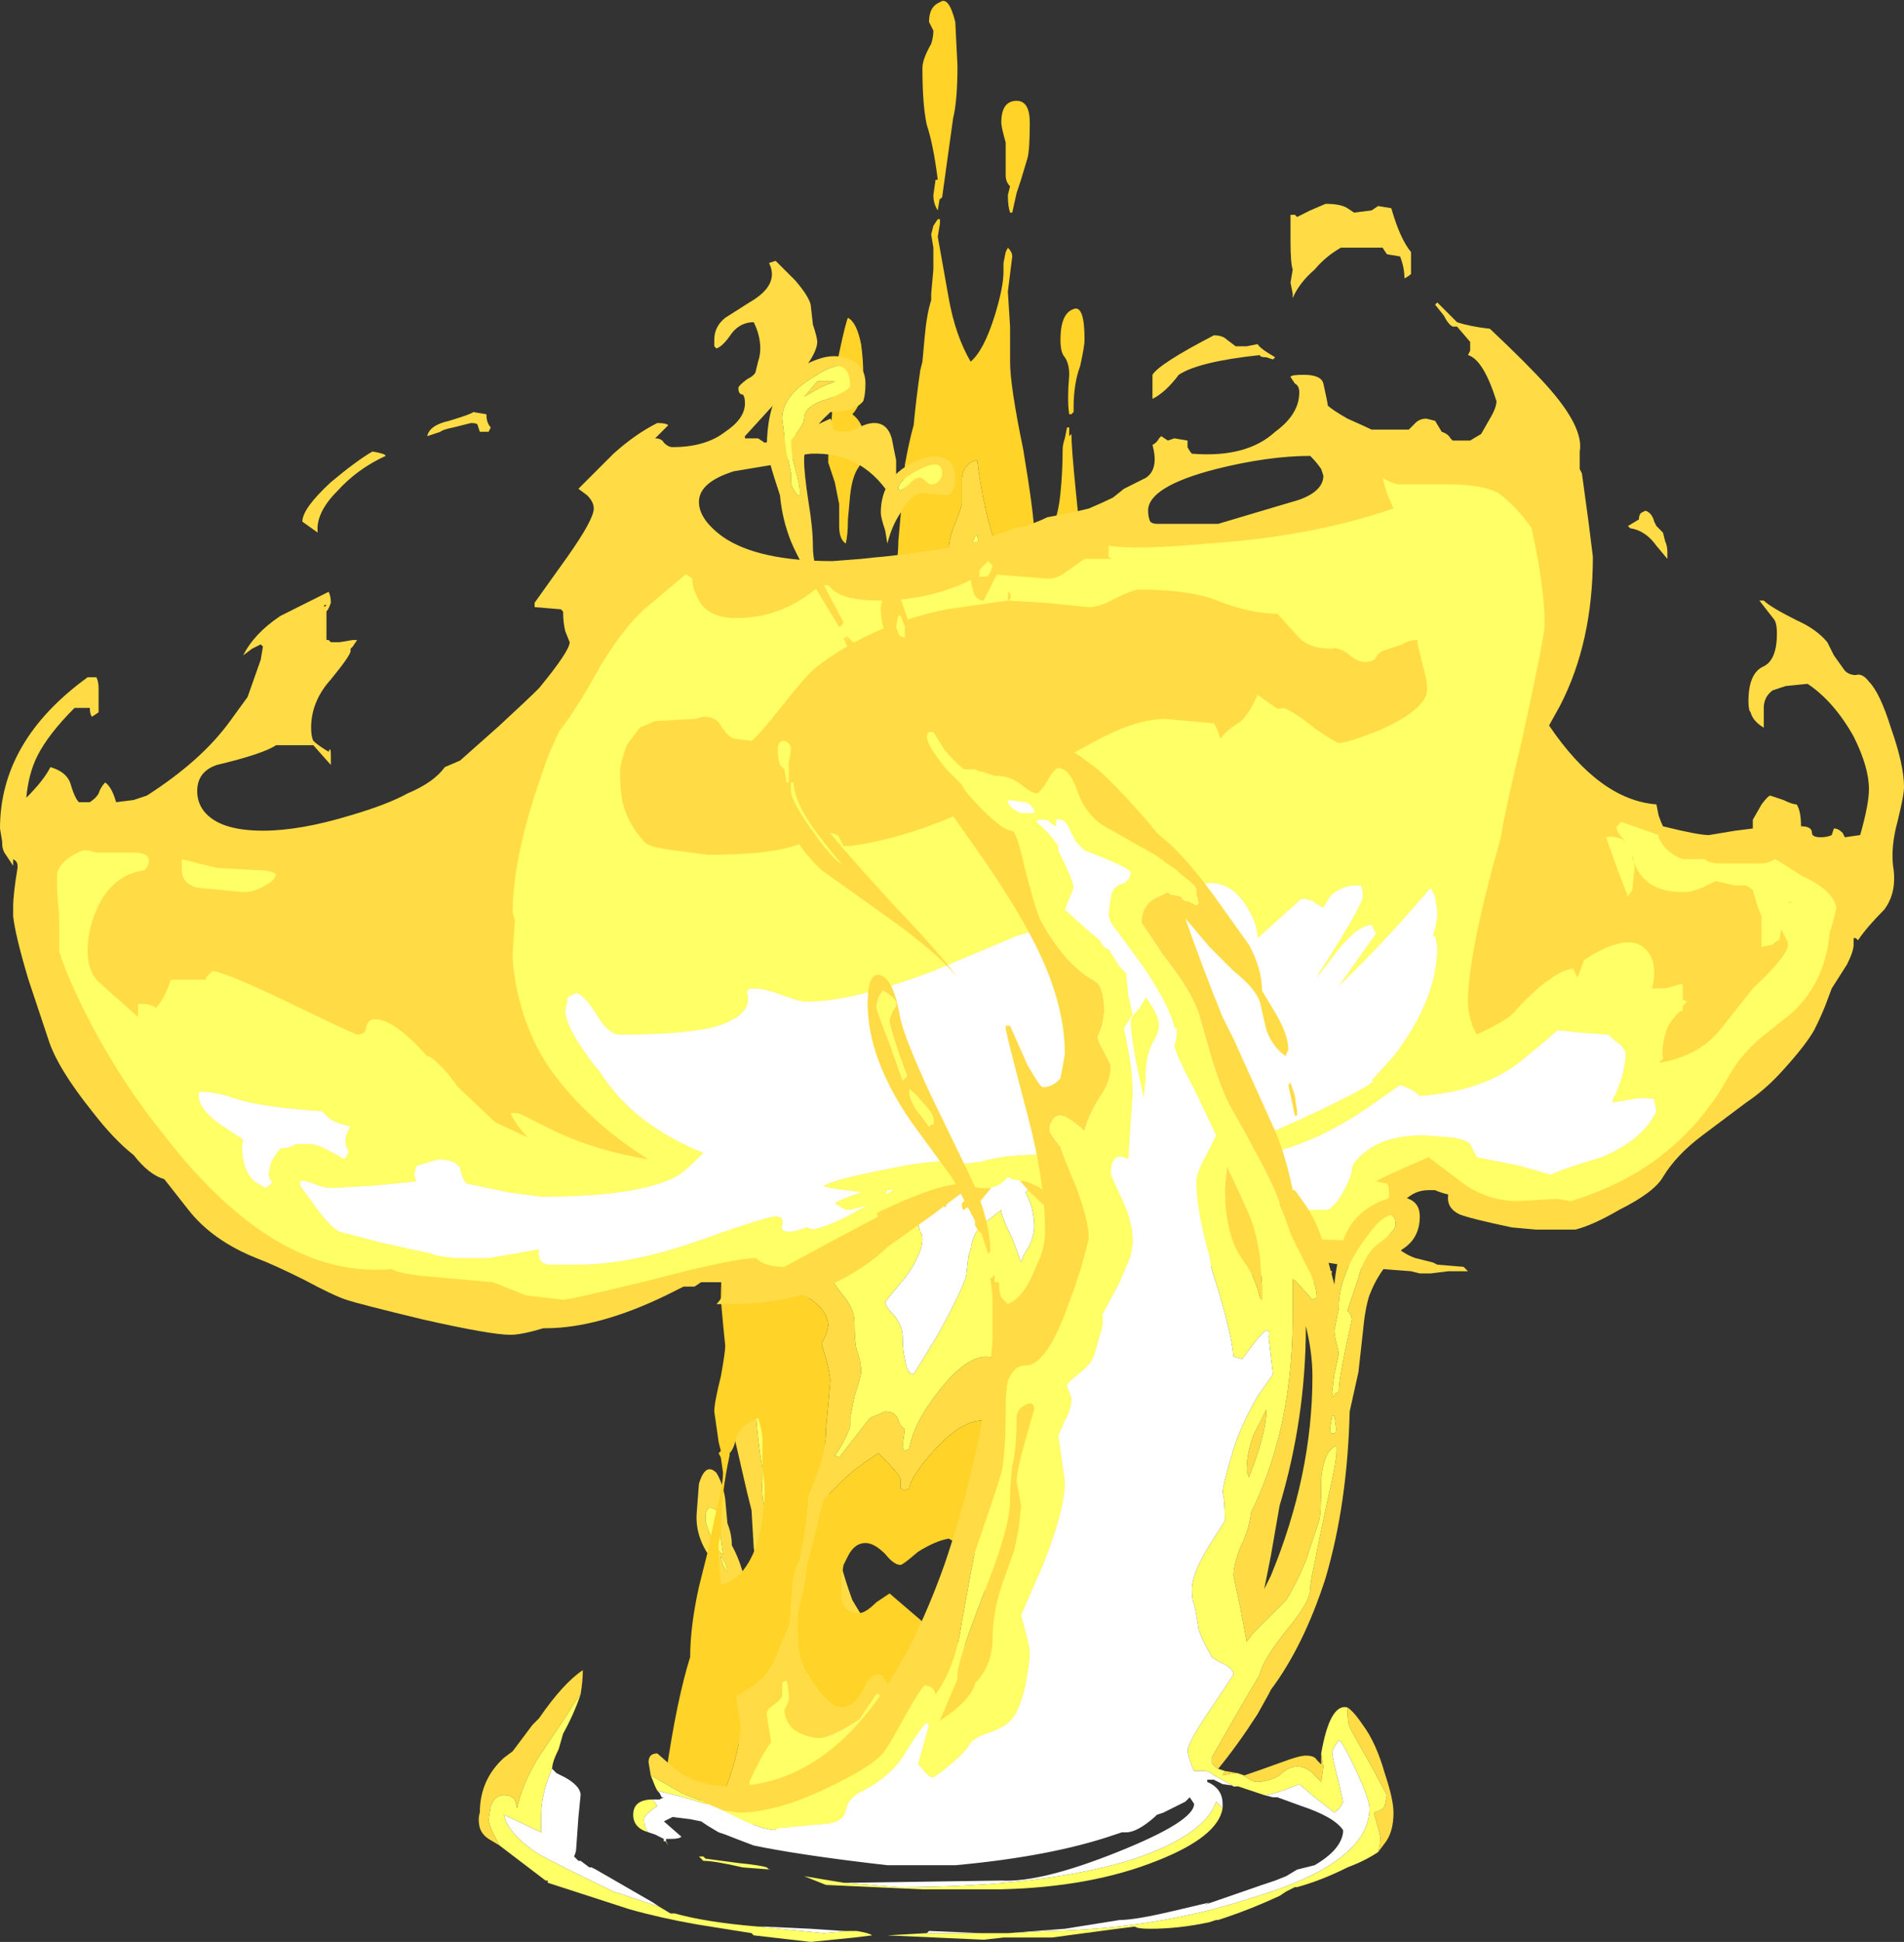 <?xml version="1.0" encoding="UTF-8" standalone="no"?>
<svg xmlns:ffdec="https://www.free-decompiler.com/flash" xmlns:xlink="http://www.w3.org/1999/xlink" ffdec:objectType="shape" height="44.3px" width="43.45px" xmlns="http://www.w3.org/2000/svg">
  <rect width="100%" height="100%" fill="#333333" stroke="none"/>
  <g transform="matrix(1.0, 0.0, 0.0, 1.0, 21.85, 41.15)">
    <path d="M-4.35 0.45 Q-4.9 -0.05 -4.9 -0.65 L-5.55 -5.5 Q-6.0 -6.05 -5.95 -6.65 L-5.9 -7.3 Q-5.75 -7.8 -5.5 -7.55 -5.35 -7.3 -5.3 -6.95 L-5.25 -6.4 Q-5.15 -6.15 -5.15 -5.9 -4.85 -5.35 -4.8 -4.7 L-4.55 -4.85 Q-4.55 -5.2 -4.65 -5.85 L-4.7 -6.7 -4.8 -7.1 -5.1 -8.4 -5.1 -11.3 -4.95 -12.95 -3.35 -13.05 -3.4 -11.2 -2.95 -7.7 Q-3.0 -6.3 -2.4 -4.65 L-2.25 -4.4 Q-1.95 -3.95 -1.55 -3.6 L-1.0 -4.2 Q-0.7 -4.2 -0.3 -3.45 L1.55 0.75 1.45 0.7 1.4 0.7 -1.2 -3.3 Q-1.35 -3.3 -1.4 -3.15 L-2.5 -3.6 -3.95 -9.65 Q-4.05 -10.55 -4.05 -11.6 L-4.0 -13.35 -4.05 -13.65 Q-4.2 -13.4 -4.45 -12.25 -4.75 -11.1 -4.75 -10.9 L-4.6 -9.0 Q-4.6 -8.65 -4.5 -7.95 L-4.45 -7.65 -4.45 -7.4 Q-4.5 -6.85 -4.25 -6.3 L-4.5 -0.65 -4.5 -0.45 -4.35 0.45 M-5.6 -6.75 Q-5.75 -6.8 -5.75 -6.5 -5.75 -6.35 -5.6 -6.05 -5.45 -5.7 -5.35 -5.7 L-5.45 -6.4 Q-5.4 -6.7 -5.6 -6.75 M-5.35 -5.45 Q-5.3 -5.35 -5.25 -5.3 L-5.25 -5.35 -5.3 -5.5 -5.4 -5.65 -5.4 -5.6 -5.35 -5.45" fill="#ffdc45" fill-rule="evenodd" stroke="none"/>
    <path d="M1.55 0.75 L1.1 0.95 0.95 1.0 0.45 1.1 -1.9 -2.2 -2.15 -2.45 -3.45 -1.05 -3.85 -0.25 Q-3.9 -0.5 -3.9 -0.8 L-4.0 -0.75 -4.15 -0.05 -3.7 0.85 -4.35 0.45 -4.5 -0.45 -4.5 -0.65 -4.25 -6.3 Q-4.5 -6.85 -4.45 -7.4 L-4.45 -7.65 -4.5 -7.95 Q-4.6 -8.65 -4.6 -9.0 L-4.75 -10.9 Q-4.75 -11.1 -4.45 -12.25 -4.2 -13.4 -4.05 -13.65 L-4.0 -13.35 -4.05 -11.6 Q-4.05 -10.55 -3.95 -9.65 L-2.5 -3.6 -1.4 -3.15 Q-1.35 -3.3 -1.2 -3.3 L1.4 0.7 1.45 0.7 1.55 0.75 M-4.45 -11.75 L-4.5 -11.65 -4.5 -11.35 -4.45 -11.3 Q-4.4 -11.35 -4.35 -11.5 L-4.45 -11.75 M-5.35 -5.45 L-5.4 -5.6 -5.4 -5.65 -5.3 -5.5 -5.25 -5.35 -5.25 -5.3 Q-5.3 -5.35 -5.35 -5.45 M-5.6 -6.75 Q-5.4 -6.7 -5.45 -6.4 L-5.35 -5.7 Q-5.45 -5.7 -5.6 -6.05 -5.75 -6.35 -5.75 -6.5 -5.75 -6.8 -5.6 -6.75" fill="#ffff66" fill-rule="evenodd" stroke="none"/>
    <path d="M1.4 0.7 L1.45 0.7 1.4 0.7" fill="#ffe049" fill-rule="evenodd" stroke="none"/>
    <path d="M1.1 0.95 L0.95 1.0 1.1 0.95 M0.45 1.1 L-3.7 0.85 -4.15 -0.05 -4.0 -0.75 -3.9 -0.8 Q-3.9 -0.5 -3.85 -0.25 L-3.45 -1.05 -2.15 -2.45 -1.9 -2.2 0.45 1.1 M-4.45 -11.75 L-4.35 -11.5 Q-4.4 -11.35 -4.45 -11.3 L-4.5 -11.35 -4.5 -11.65 -4.45 -11.75" fill="#ffffff" fill-rule="evenodd" stroke="none"/>
    <path d="M-4.85 0.45 L-5.45 0.25 -5.45 0.15 Q-5.35 -0.2 -5.2 -0.6 -4.95 -1.35 -4.95 -1.8 L-5.0 -2.1 -5.05 -2.45 -4.65 -2.7 Q-4.25 -3.0 -4.1 -3.45 L-3.85 -4.05 Q-3.8 -4.25 -3.8 -4.55 L-3.75 -5.1 Q-3.7 -5.4 -3.6 -5.55 L-3.5 -6.1 Q-3.4 -6.75 -3.4 -7.0 L-3.2 -7.55 Q-3.0 -8.05 -3.0 -8.55 L-2.9 -9.65 Q-2.9 -9.8 -3.0 -10.15 L-3.1 -10.5 -3.0 -10.7 -2.95 -10.9 Q-2.95 -11.3 -3.5 -11.6 -4.05 -11.85 -4.05 -12.1 L-3.95 -12.35 -2.3 -16.9 Q-2.05 -17.8 -1.95 -19.0 -1.8 -20.15 -1.8 -21.2 L-2.0 -21.4 Q-2.2 -21.7 -2.2 -22.1 L-0.9 -23.6 -0.7 -23.9 -0.35 -25.15 -0.05 -26.4 Q0.1 -26.9 0.1 -27.5 L-0.05 -27.95 -0.2 -28.6 Q-0.2 -28.8 -0.1 -29.1 0.05 -29.45 0.1 -29.65 L0.1 -30.25 Q0.15 -30.6 0.45 -30.65 0.6 -29.45 0.9 -28.65 1.15 -28.05 1.15 -27.3 L2.05 -24.6 Q2.2 -24.15 2.25 -23.9 L2.3 -23.6 3.0 -20.75 2.1 -22.2 Q1.75 -22.9 1.75 -23.6 L1.7 -24.5 Q1.65 -25.35 1.4 -25.9 1.2 -25.75 1.1 -25.45 L0.95 -25.05 0.6 -26.55 0.75 -27.8 0.5 -28.35 Q0.5 -28.7 0.45 -28.95 0.35 -28.9 0.35 -28.7 L0.3 -27.85 0.5 -27.05 0.3 -24.7 0.2 -24.65 0.0 -23.2 Q-0.1 -22.95 -0.3 -22.75 -0.75 -22.3 -1.15 -22.05 L-1.2 -20.35 -1.15 -20.0 Q-1.4 -19.05 -1.4 -18.75 L-1.45 -17.8 -1.3 -16.1 -1.4 -15.35 -1.7 -13.6 Q-1.75 -13.25 -1.8 -13.0 L-2.95 -12.05 -2.65 -11.65 Q-2.35 -11.3 -2.35 -11.0 -2.35 -10.55 -2.3 -10.35 -2.2 -10.1 -2.2 -9.85 -2.2 -9.75 -2.35 -9.3 L-2.45 -8.8 -2.45 -8.6 Q-2.6 -8.2 -2.8 -7.95 L-2.7 -7.9 -2.0 -8.8 -1.65 -8.95 Q-1.4 -8.95 -1.35 -8.75 -1.3 -8.6 -1.2 -8.55 L-1.25 -8.2 -1.25 -8.1 -1.2 -8.05 -1.1 -8.1 Q-1.0 -8.7 -0.4 -9.45 0.2 -10.2 0.65 -10.2 1.15 -10.2 1.45 -9.45 L3.35 -13.1 3.45 -13.3 3.7 -14.85 3.7 -13.5 3.65 -13.0 0.6 -8.75 Q0.1 -8.75 -0.5 -8.1 -1.05 -7.5 -1.1 -7.2 L-1.2 -7.15 -1.3 -7.2 -1.3 -7.4 Q-1.3 -7.5 -1.8 -8.0 -2.35 -7.65 -2.65 -7.35 L-3.05 -6.95 -3.45 -5.4 Q-3.45 -5.1 -3.65 -4.35 L-3.65 -4.0 Q-3.65 -3.6 -3.6 -3.4 -3.55 -3.1 -3.25 -2.7 -2.9 -2.2 -2.65 -2.2 -2.35 -2.2 -2.15 -2.6 -2.0 -2.95 -1.8 -2.95 -1.65 -2.95 -1.5 -2.4 L-1.8 -1.5 -1.75 -2.4 Q-1.75 -2.45 -1.8 -2.5 L-1.85 -2.5 -2.25 -1.9 -2.2 -1.95 -2.35 -1.85 Q-2.9 -1.5 -3.15 -1.5 -3.45 -1.5 -3.75 -1.7 -3.95 -1.9 -3.95 -2.15 L-3.9 -2.25 Q-3.85 -2.35 -3.85 -2.4 -3.85 -2.6 -3.9 -2.8 -4.0 -2.8 -4.0 -2.7 L-4.0 -2.45 Q-4.05 -2.35 -4.2 -2.25 -4.35 -2.15 -4.35 -2.05 L-4.25 -1.4 Q-4.45 -1.15 -4.75 -0.5 L-4.7 -0.15 -4.65 0.0 -4.85 0.45 M-1.95 -1.25 L-2.7 -0.7 -1.95 -1.25 M-3.1 -0.6 L-3.6 -0.3 -3.1 -0.6 M-0.75 -19.05 L-1.0 -19.1 Q-1.05 -19.8 -0.9 -20.1 -0.75 -19.35 -0.75 -19.05" fill="#ffdc45" fill-rule="evenodd" stroke="none"/>
    <path d="M3.0 -20.75 L3.7 -14.85 3.45 -13.3 3.35 -13.1 1.45 -9.45 Q1.15 -10.2 0.65 -10.2 0.2 -10.2 -0.4 -9.45 -1.0 -8.7 -1.1 -8.1 L-1.2 -8.05 -1.25 -8.1 -1.25 -8.2 -1.2 -8.55 Q-1.3 -8.6 -1.35 -8.75 -1.4 -8.95 -1.65 -8.95 L-2.0 -8.8 -2.7 -7.9 -2.8 -7.95 Q-2.6 -8.2 -2.45 -8.6 L-2.45 -8.8 -2.35 -9.3 Q-2.2 -9.75 -2.2 -9.85 -2.2 -10.1 -2.3 -10.35 -2.35 -10.55 -2.35 -11.0 -2.35 -11.3 -2.65 -11.65 L-2.95 -12.05 -1.8 -13.0 Q-1.75 -13.25 -1.7 -13.6 L-1.4 -15.35 -1.3 -16.1 -1.45 -17.8 -1.4 -18.75 Q-1.4 -19.05 -1.15 -20.0 L-1.2 -20.35 -1.15 -22.05 Q-0.75 -22.3 -0.3 -22.75 -0.1 -22.95 0.0 -23.2 L0.2 -24.65 0.3 -24.7 0.5 -27.05 0.3 -27.85 0.35 -28.7 Q0.35 -28.9 0.45 -28.95 0.5 -28.7 0.5 -28.35 L0.75 -27.8 0.6 -26.55 0.95 -25.05 1.1 -25.45 Q1.2 -25.75 1.4 -25.9 1.65 -25.35 1.7 -24.5 L1.75 -23.6 Q1.75 -22.9 2.1 -22.2 L3.0 -20.75 M-1.8 -1.5 L-1.95 -1.25 -2.7 -0.7 -3.1 -0.6 -3.6 -0.3 -4.65 0.0 -4.7 -0.15 -4.75 -0.5 Q-4.45 -1.15 -4.25 -1.4 L-4.35 -2.05 Q-4.35 -2.15 -4.2 -2.25 -4.05 -2.35 -4.0 -2.45 L-4.0 -2.7 Q-4.0 -2.8 -3.9 -2.8 -3.85 -2.6 -3.85 -2.4 -3.85 -2.35 -3.9 -2.25 L-3.95 -2.15 Q-3.95 -1.9 -3.75 -1.7 -3.45 -1.5 -3.15 -1.5 -2.9 -1.5 -2.35 -1.85 L-2.2 -1.95 -2.25 -1.9 -1.85 -2.5 -1.8 -2.5 Q-1.75 -2.45 -1.75 -2.4 L-1.8 -1.5 M0.85 -22.0 L0.45 -22.7 Q0.05 -22.5 0.0 -21.6 L0.0 -19.6 Q0.0 -19.5 -0.15 -18.65 L-0.1 -16.65 Q-0.1 -16.1 -0.3 -15.4 L-0.5 -14.75 Q-0.5 -14.4 -0.7 -13.8 L-0.9 -13.25 -0.85 -13.05 Q-0.8 -13.0 -0.8 -12.9 -0.8 -12.7 -0.9 -12.5 -1.0 -12.25 -1.2 -12.0 L-1.65 -11.45 Q-1.65 -11.35 -1.45 -11.15 -1.25 -10.9 -1.25 -10.65 -1.25 -10.35 -1.2 -10.15 -1.15 -9.8 -1.0 -9.8 L-0.45 -10.7 Q0.1 -11.7 0.2 -12.05 L0.25 -12.5 0.3 -12.65 Q0.35 -13.0 0.55 -13.2 L1.0 -13.55 1.0 -13.5 Q1.05 -13.3 1.25 -12.9 L1.4 -12.5 1.45 -12.35 1.5 -12.5 1.65 -12.75 Q1.75 -13.0 1.75 -13.15 1.75 -13.6 1.55 -13.95 1.8 -14.15 1.8 -14.3 L1.8 -14.45 1.85 -14.75 Q1.85 -14.9 1.6 -15.65 1.4 -16.4 1.4 -16.8 L1.45 -17.95 1.55 -19.2 1.65 -20.5 0.85 -22.0 M-0.75 -19.05 Q-0.75 -19.35 -0.9 -20.1 -1.05 -19.8 -1.0 -19.1 L-0.75 -19.05 M-0.25 -13.8 L-0.2 -13.8 Q-0.25 -13.65 -0.3 -13.6 L-0.25 -13.8" fill="#ffff66" fill-rule="evenodd" stroke="none"/>
    <path d="M0.85 -22.0 L1.65 -20.5 1.55 -19.2 1.45 -17.95 1.4 -16.8 Q1.4 -16.4 1.6 -15.65 1.85 -14.9 1.85 -14.75 L1.8 -14.45 1.8 -14.3 Q1.8 -14.15 1.55 -13.95 1.75 -13.6 1.75 -13.15 1.75 -13.0 1.65 -12.75 L1.5 -12.5 1.45 -12.35 1.4 -12.5 1.25 -12.9 Q1.05 -13.3 1.0 -13.5 L1.0 -13.55 0.55 -13.2 Q0.35 -13.0 0.3 -12.65 L0.25 -12.5 0.2 -12.05 Q0.1 -11.7 -0.45 -10.7 L-1.0 -9.8 Q-1.15 -9.8 -1.2 -10.15 -1.25 -10.35 -1.25 -10.65 -1.25 -10.9 -1.45 -11.15 -1.65 -11.35 -1.65 -11.45 L-1.2 -12.0 Q-1.0 -12.25 -0.9 -12.5 -0.8 -12.7 -0.8 -12.9 -0.8 -13.0 -0.85 -13.05 L-0.9 -13.25 -0.7 -13.8 Q-0.5 -14.4 -0.5 -14.75 L-0.3 -15.4 Q-0.1 -16.1 -0.1 -16.65 L-0.15 -18.65 Q0.0 -19.5 0.0 -19.6 L0.0 -21.6 Q0.05 -22.5 0.45 -22.7 L0.85 -22.0 M-0.25 -13.8 L-0.3 -13.6 Q-0.25 -13.65 -0.2 -13.8 L-0.25 -13.8" fill="#ffffff" fill-rule="evenodd" stroke="none"/>
    <path d="M1.6 -37.55 L1.45 -37.05 1.35 -36.75 1.25 -36.3 1.2 -36.3 Q1.15 -36.45 1.15 -36.7 L1.2 -36.9 Q1.1 -37.0 1.1 -37.15 L1.1 -37.9 Q1.0 -38.25 1.0 -38.35 1.0 -38.85 1.35 -38.85 1.65 -38.85 1.65 -38.35 1.65 -37.75 1.6 -37.55 M-5.45 0.25 L-6.65 -0.7 Q-6.4 -2.4 -6.1 -3.35 -6.1 -4.05 -5.9 -4.95 L-5.65 -5.95 -5.65 -6.0 -5.5 -6.7 Q-5.35 -7.3 -5.35 -7.55 L-5.4 -7.9 -5.45 -8.0 -5.4 -8.05 -5.45 -8.25 -5.55 -8.95 Q-5.55 -9.15 -5.4 -9.75 -5.3 -10.3 -5.3 -10.45 L-5.35 -10.95 -5.4 -11.5 Q-5.4 -11.95 -5.35 -12.5 L-3.25 -21.25 -3.35 -23.05 -2.95 -26.0 -2.9 -26.55 -2.85 -26.95 -2.8 -27.1 -2.65 -27.95 -2.6 -27.95 Q-2.5 -27.4 -2.5 -27.2 L-2.55 -26.45 -2.6 -26.35 -2.25 -25.7 Q-2.05 -25.7 -1.7 -26.95 -1.35 -28.1 -1.35 -28.8 -1.25 -29.9 -1.2 -30.55 -1.1 -31.1 -1.0 -31.45 -0.95 -32.0 -0.85 -32.7 L-0.8 -32.9 -0.75 -33.45 Q-0.7 -34.0 -0.6 -34.3 L-0.6 -34.45 -0.55 -35.0 -0.55 -35.5 -0.6 -35.8 -0.55 -36.0 -0.45 -36.15 -0.4 -36.15 -0.4 -36.05 -0.45 -35.75 -0.2 -34.35 Q-0.05 -33.5 0.3 -32.9 0.6 -33.15 0.85 -33.95 1.05 -34.6 1.05 -34.95 L1.05 -35.15 1.1 -35.4 1.15 -35.5 Q1.25 -35.4 1.25 -35.3 L1.15 -34.5 1.2 -33.7 1.2 -32.9 Q1.2 -32.35 1.5 -30.9 1.75 -29.4 1.75 -29.0 L1.8 -28.8 Q2.25 -28.9 2.35 -29.9 2.4 -30.4 2.4 -30.9 2.4 -31.0 2.45 -31.15 L2.5 -31.4 2.55 -31.4 2.55 -31.2 2.6 -31.25 Q2.6 -30.95 2.7 -29.95 L2.8 -28.95 2.75 -28.75 2.9 -27.6 3.0 -26.8 3.2 -24.7 Q3.3 -24.3 3.4 -23.85 L3.5 -23.6 3.9 -22.0 4.05 -22.5 3.95 -22.85 4.05 -24.5 Q4.05 -25.1 4.35 -25.1 4.55 -25.1 4.65 -24.4 L4.65 -22.95 Q4.55 -22.4 4.55 -22.15 L5.5 -12.5 5.6 -9.6 0.05 1.0 -4.85 0.45 -4.65 0.0 -3.6 -0.3 -3.1 -0.6 -2.7 -0.7 -1.95 -1.25 -1.8 -1.5 -1.5 -2.4 Q-1.65 -2.95 -1.8 -2.95 -2.0 -2.95 -2.15 -2.6 -2.35 -2.2 -2.65 -2.2 -2.9 -2.2 -3.25 -2.7 -3.55 -3.1 -3.6 -3.4 -3.65 -3.6 -3.65 -4.0 L-3.65 -4.35 Q-3.45 -5.1 -3.45 -5.4 L-3.05 -6.95 -2.65 -7.35 Q-2.35 -7.65 -1.8 -8.0 -1.3 -7.5 -1.3 -7.4 L-1.3 -7.2 -1.2 -7.15 -1.1 -7.2 Q-1.05 -7.5 -0.5 -8.1 0.1 -8.75 0.6 -8.75 L3.65 -13.0 3.7 -13.5 3.7 -14.85 3.0 -20.75 2.3 -23.6 2.25 -23.9 Q2.2 -24.15 2.05 -24.6 L1.15 -27.3 Q1.15 -28.05 0.9 -28.65 0.6 -29.45 0.45 -30.65 0.15 -30.6 0.1 -30.25 L0.1 -29.65 Q0.05 -29.45 -0.1 -29.1 -0.2 -28.8 -0.2 -28.6 L-0.05 -27.95 0.1 -27.5 Q0.1 -26.9 -0.05 -26.4 L-0.35 -25.15 -0.7 -23.9 -0.9 -23.6 -2.2 -22.1 Q-2.2 -21.7 -2.0 -21.4 L-1.8 -21.2 Q-1.8 -20.15 -1.95 -19.0 -2.05 -17.8 -2.3 -16.9 L-3.95 -12.35 -4.05 -12.1 Q-4.05 -11.85 -3.5 -11.6 -2.95 -11.3 -2.95 -10.9 L-3.0 -10.7 -3.1 -10.5 -3.0 -10.15 Q-2.9 -9.8 -2.9 -9.65 L-3.0 -8.55 Q-3.0 -8.05 -3.2 -7.55 L-3.4 -7.0 Q-3.4 -6.75 -3.5 -6.1 L-3.6 -5.55 Q-3.7 -5.4 -3.75 -5.1 L-3.8 -4.55 Q-3.8 -4.25 -3.85 -4.05 L-4.1 -3.45 Q-4.25 -3.0 -4.65 -2.7 L-5.05 -2.45 -5.0 -2.1 -4.95 -1.8 Q-4.95 -1.35 -5.2 -0.6 -5.35 -0.2 -5.45 0.15 L-5.45 0.25 M2.45 -33.0 Q2.35 -33.1 2.35 -33.4 2.35 -34.0 2.65 -34.1 2.9 -34.2 2.9 -33.4 2.9 -33.25 2.8 -32.8 2.65 -32.4 2.65 -31.85 L2.65 -31.75 2.6 -31.7 2.55 -31.7 Q2.5 -32.0 2.55 -32.6 2.55 -32.85 2.45 -33.0 M0.65 -5.35 L0.35 -5.75 -0.2 -6.05 Q-0.5 -6.0 -0.9 -5.75 -1.25 -5.45 -1.3 -5.45 -1.45 -5.45 -1.65 -5.7 -1.9 -5.95 -2.1 -5.95 -2.35 -5.95 -2.5 -5.65 L-2.6 -5.45 -2.65 -5.15 Q-2.65 -4.8 -2.65 -4.65 -2.55 -4.35 -2.25 -4.35 -2.1 -4.35 -1.85 -4.6 L-1.55 -4.8 -0.85 -4.2 Q-0.2 -3.6 0.55 -3.55 L0.65 -5.35 M-0.4 -41.1 Q-0.2 -41.25 -0.05 -40.65 L0.0 -39.65 Q0.0 -38.85 -0.1 -38.45 L-0.35 -36.65 -0.4 -36.6 -0.4 -36.65 -0.45 -36.35 Q-0.55 -36.5 -0.55 -36.7 L-0.5 -37.05 -0.45 -37.05 Q-0.55 -37.85 -0.7 -38.3 -0.8 -38.75 -0.8 -39.6 -0.8 -39.8 -0.6 -40.15 -0.55 -40.3 -0.55 -40.45 L-0.65 -40.65 Q-0.65 -41.0 -0.4 -41.1 M-2.15 -32.6 Q-2.15 -31.95 -2.4 -31.7 -2.2 -31.55 -2.15 -31.3 L-2.15 -30.95 Q-2.15 -30.65 -2.25 -30.5 -2.4 -30.3 -2.45 -29.85 L-2.5 -29.3 Q-2.5 -28.95 -2.55 -28.75 -2.7 -28.85 -2.7 -29.15 L-2.7 -29.65 -2.8 -30.15 -2.95 -30.6 Q-2.95 -31.0 -2.9 -31.3 -2.85 -31.65 -2.85 -32.3 L-2.7 -33.1 Q-2.55 -33.8 -2.5 -33.9 -2.3 -33.8 -2.2 -33.3 -2.15 -32.95 -2.15 -32.6 M-4.7 -22.1 L-4.3 -21.95 -4.35 -21.65 -4.7 -21.5 Q-4.65 -21.65 -4.7 -22.1 M-4.55 -8.8 Q-4.95 -8.65 -5.05 -8.35 -5.1 -8.1 -5.2 -8.0 L-5.2 -7.95 Q-5.4 -7.05 -5.4 -6.15 L-5.45 -5.95 -5.45 -5.6 -5.4 -5.0 Q-4.85 -5.1 -4.55 -6.0 -4.4 -6.6 -4.4 -7.25 L-4.45 -7.7 -4.45 -8.3 Q-4.45 -8.5 -4.55 -8.8" fill="#ffd327" fill-rule="evenodd" stroke="none"/>
    <path d="M8.4 -36.5 Q8.75 -36.5 8.9 -36.4 L9.05 -36.3 9.45 -36.35 9.6 -36.45 9.9 -36.4 Q10.1 -35.7 10.35 -35.4 L10.35 -34.9 Q10.3 -34.85 10.2 -34.8 10.2 -35.05 10.1 -35.3 L9.8 -35.35 9.7 -35.5 8.75 -35.5 Q8.4 -35.3 8.15 -35.0 7.8 -34.7 7.65 -34.35 L7.65 -34.45 7.6 -34.7 7.65 -35.0 Q7.6 -35.15 7.6 -35.65 L7.6 -36.25 7.7 -36.25 7.75 -36.2 8.05 -36.35 8.4 -36.5 M4.45 -32.05 L4.45 -32.6 Q4.6 -32.85 5.85 -33.5 6.05 -33.5 6.15 -33.4 L6.35 -33.25 6.6 -33.25 6.85 -33.3 Q6.9 -33.2 7.25 -33.0 L7.2 -32.95 7.05 -33.0 Q6.9 -33.0 6.9 -33.05 5.5 -32.9 5.05 -32.6 4.75 -32.2 4.45 -32.05 M4.4 -29.25 Q4.45 -29.2 4.55 -29.2 L5.95 -29.2 7.8 -29.75 Q8.35 -29.95 8.35 -30.3 L8.3 -30.45 Q8.2 -30.6 8.05 -30.75 7.1 -30.75 5.9 -30.45 4.35 -30.05 4.35 -29.5 4.35 -29.35 4.4 -29.25 M0.45 -28.8 L1.3 -29.1 1.55 -29.15 Q1.85 -29.25 2.05 -29.35 2.6 -29.45 3.0 -29.55 3.35 -29.7 3.55 -29.8 L3.8 -30.0 4.3 -30.25 Q4.6 -30.45 4.45 -31.0 4.55 -31.05 4.6 -31.15 L4.65 -31.2 4.8 -31.1 4.95 -31.15 5.25 -31.1 5.25 -30.95 Q5.3 -30.85 5.35 -30.8 6.6 -30.7 7.25 -31.3 7.8 -31.7 7.8 -32.2 7.8 -32.35 7.7 -32.4 L7.6 -32.55 Q7.6 -32.6 7.9 -32.6 8.3 -32.6 8.35 -32.4 8.45 -31.95 8.45 -31.9 8.55 -31.8 8.9 -31.6 9.35 -31.4 9.45 -31.35 L10.3 -31.35 Q10.35 -31.4 10.45 -31.5 10.55 -31.6 10.7 -31.6 L10.9 -31.55 11.05 -31.3 Q11.2 -31.25 11.25 -31.15 L11.3 -31.1 11.7 -31.1 11.95 -31.25 12.15 -31.6 Q12.3 -31.85 12.3 -32.0 12.0 -32.95 11.65 -33.05 L11.7 -33.15 11.7 -33.35 11.4 -33.7 11.3 -33.7 Q11.2 -33.75 11.1 -33.95 L10.9 -34.2 10.95 -34.25 11.4 -33.8 Q11.7 -33.7 12.15 -33.65 13.0 -32.85 13.45 -32.35 14.3 -31.4 14.2 -30.85 L14.2 -30.45 14.25 -30.35 14.4 -29.25 14.5 -28.45 Q14.5 -26.5 13.75 -25.05 L13.5 -24.6 Q14.65 -22.9 15.95 -22.8 L16.0 -22.55 Q16.05 -22.4 16.1 -22.3 16.9 -22.1 17.15 -22.1 L17.75 -22.2 18.15 -22.25 18.15 -22.45 18.35 -22.8 Q18.5 -23.0 18.55 -23.0 L18.85 -22.9 Q19.05 -22.8 19.15 -22.8 19.25 -22.65 19.25 -22.3 19.5 -22.3 19.5 -22.15 19.5 -22.05 19.7 -22.05 19.85 -22.05 19.95 -22.1 L20.0 -22.25 Q20.1 -22.25 20.2 -22.15 L20.25 -22.05 20.6 -22.1 Q20.8 -22.8 20.8 -23.15 20.8 -23.65 20.45 -24.35 20.0 -25.15 19.4 -25.55 L18.9 -25.5 18.6 -25.4 Q18.4 -25.25 18.4 -25.0 L18.4 -24.55 Q18.15 -24.7 18.1 -24.9 18.05 -24.95 18.05 -25.15 18.05 -25.8 18.4 -25.95 18.7 -26.1 18.7 -26.7 18.7 -26.9 18.65 -27.0 L18.3 -27.45 18.4 -27.45 Q18.55 -27.3 19.15 -27.0 19.6 -26.8 19.85 -26.5 L20.0 -26.2 20.25 -25.85 Q20.35 -25.75 20.5 -25.75 20.65 -25.8 20.8 -25.6 21.05 -25.35 21.3 -24.55 21.6 -23.7 21.6 -23.2 21.6 -23.0 21.45 -22.4 21.3 -21.85 21.35 -21.4 21.45 -20.8 21.15 -20.4 20.75 -20.0 20.55 -19.7 L20.5 -19.75 20.45 -19.75 20.45 -19.6 Q20.45 -19.45 20.3 -19.15 L19.95 -18.6 19.8 -18.2 Q19.7 -17.95 19.55 -17.65 19.35 -17.3 18.85 -16.75 18.45 -16.3 18.0 -16.0 L17.0 -15.25 Q16.4 -14.8 16.1 -14.3 15.9 -13.95 15.1 -13.55 14.5 -13.2 14.1 -13.1 L13.2 -13.1 12.65 -13.15 Q11.7 -13.35 11.45 -13.45 11.15 -13.6 11.2 -13.9 11.0 -13.95 10.9 -14.0 L10.75 -14.0 Q10.5 -14.0 10.3 -13.85 L9.95 -13.6 9.85 -12.85 Q10.15 -12.55 10.45 -12.45 L10.85 -12.35 10.95 -12.3 11.55 -12.25 11.65 -12.15 11.2 -12.15 10.8 -12.1 10.55 -12.1 10.35 -12.15 9.05 -12.25 8.1 -12.4 8.0 -12.3 Q8.2 -12.2 8.55 -12.15 8.5 -11.9 8.2 -11.9 L7.25 -12.0 Q4.4 -12.35 2.65 -13.65 2.2 -13.95 1.8 -14.4 L1.8 -14.3 Q1.8 -14.1 2.0 -13.95 L2.25 -13.45 Q1.75 -13.8 1.4 -14.25 L1.2 -14.6 0.85 -14.15 0.4 -13.6 0.2 -13.6 0.15 -13.55 Q0.1 -13.55 0.1 -13.7 L0.3 -13.9 0.25 -14.05 -0.55 -13.45 -1.6 -12.7 Q-1.9 -12.4 -2.4 -12.1 -3.55 -11.4 -5.2 -11.4 L-5.5 -11.4 Q-5.35 -11.55 -5.35 -11.7 -5.35 -11.85 -5.4 -11.9 L-5.85 -11.9 -6.0 -11.8 -6.25 -11.8 -6.65 -11.6 Q-8.2 -10.85 -9.4 -10.85 L-9.45 -10.85 Q-9.95 -10.7 -10.2 -10.7 -10.65 -10.7 -12.2 -11.05 -13.65 -11.4 -13.95 -11.5 -14.25 -11.6 -14.9 -11.95 -15.6 -12.3 -16.0 -12.45 -17.0 -12.85 -17.55 -13.55 L-18.1 -14.25 Q-18.45 -14.35 -18.8 -14.8 -19.25 -15.15 -19.75 -15.8 -20.55 -16.8 -20.75 -17.45 L-21.2 -18.8 Q-21.5 -19.8 -21.55 -20.25 L-21.55 -20.45 Q-21.55 -20.75 -21.45 -21.35 L-21.45 -21.4 Q-21.45 -21.5 -21.55 -21.55 L-21.55 -21.4 Q-21.65 -21.55 -21.75 -21.7 -21.8 -21.8 -21.8 -21.9 L-21.8 -21.95 -21.85 -22.25 Q-21.85 -24.25 -19.85 -25.7 L-19.65 -25.7 Q-19.6 -25.6 -19.6 -25.45 L-19.6 -24.9 -19.75 -24.8 Q-19.8 -24.85 -19.8 -25.0 L-20.15 -25.0 Q-20.75 -24.4 -21.0 -23.9 -21.2 -23.5 -21.25 -22.95 -20.85 -23.35 -20.7 -23.65 -20.35 -23.55 -20.25 -23.3 -20.15 -22.95 -20.05 -22.85 L-19.8 -22.85 Q-19.65 -22.95 -19.6 -23.05 -19.55 -23.2 -19.45 -23.3 -19.3 -23.2 -19.2 -22.85 L-18.8 -22.9 -18.5 -23.0 Q-17.25 -23.8 -16.6 -24.7 L-16.2 -25.25 -15.9 -26.1 -15.85 -26.4 -15.9 -26.45 -16.1 -26.35 -16.3 -26.2 Q-16.05 -26.7 -15.45 -27.1 L-14.35 -27.65 Q-14.3 -27.55 -14.3 -27.4 -14.35 -27.25 -14.4 -27.2 L-14.4 -26.55 -14.35 -26.55 -14.3 -26.5 -14.1 -26.5 -13.8 -26.55 -13.7 -26.55 -13.8 -26.4 -13.85 -26.35 -13.85 -26.3 Q-13.85 -26.2 -14.3 -25.65 -14.75 -25.15 -14.75 -24.55 -14.75 -24.35 -14.7 -24.25 -14.6 -24.15 -14.35 -24.0 -14.3 -24.15 -14.3 -23.9 L-14.3 -23.7 -14.7 -24.15 -15.55 -24.15 Q-15.85 -23.95 -16.9 -23.7 -17.35 -23.55 -17.35 -23.1 -17.35 -22.85 -17.2 -22.65 -16.85 -22.2 -15.85 -22.2 -15.0 -22.2 -13.85 -22.55 -13.0 -22.8 -12.55 -23.05 -11.95 -23.3 -11.7 -23.65 L-11.35 -23.8 -10.45 -24.6 Q-9.8 -25.2 -9.55 -25.45 -8.85 -26.3 -8.85 -26.5 L-8.95 -26.75 Q-9.0 -26.95 -9.0 -27.2 L-9.05 -27.25 -9.65 -27.3 -9.65 -27.4 -8.9 -28.45 Q-8.3 -29.3 -8.3 -29.55 -8.3 -29.7 -8.45 -29.85 L-8.65 -30.0 -7.85 -30.8 Q-7.35 -31.25 -6.85 -31.5 -6.65 -31.5 -6.6 -31.45 L-6.9 -31.15 Q-6.75 -31.15 -6.7 -31.05 -6.6 -30.95 -6.5 -30.95 -5.75 -30.95 -5.3 -31.3 -4.85 -31.6 -4.85 -31.95 -4.85 -32.1 -4.9 -32.15 -5.0 -32.15 -5.0 -32.3 -5.0 -32.35 -4.8 -32.5 -4.6 -32.6 -4.6 -32.7 L-4.55 -32.9 Q-4.5 -33.05 -4.5 -33.2 -4.5 -33.5 -4.65 -33.8 -4.95 -33.8 -5.15 -33.55 -5.35 -33.25 -5.5 -33.2 L-5.55 -33.25 -5.55 -33.4 Q-5.55 -33.7 -5.3 -33.9 L-4.75 -34.25 Q-4.05 -34.65 -4.3 -35.15 L-4.15 -35.2 -3.7 -34.75 Q-3.4 -34.4 -3.35 -34.2 L-3.3 -33.75 Q-3.2 -33.45 -3.2 -33.35 -3.2 -33.05 -3.8 -32.35 L-4.85 -31.2 -4.85 -31.15 -4.55 -31.15 -4.4 -31.05 Q-3.95 -31.15 -3.55 -31.3 L-2.9 -31.6 Q-2.85 -31.55 -2.85 -31.4 -2.85 -31.3 -2.55 -31.3 -2.45 -31.3 -2.25 -31.4 -2.05 -31.5 -1.9 -31.5 -1.6 -31.5 -1.5 -31.15 L-1.4 -30.65 Q-1.4 -30.6 -1.4 -30.2 L-1.45 -29.7 Q-2.1 -30.85 -3.35 -30.8 -3.8 -30.75 -4.15 -30.55 L-4.2 -30.55 -5.1 -30.4 Q-5.9 -30.15 -5.9 -29.7 -5.9 -29.3 -5.35 -28.9 -4.55 -28.35 -2.85 -28.35 L-2.2 -28.4 Q-1.75 -28.45 -1.7 -28.45 -0.3 -28.6 0.45 -28.8 M15.6 -29.45 L15.7 -29.5 Q15.85 -29.45 15.9 -29.25 L15.95 -29.15 16.1 -29.0 16.15 -28.8 Q16.2 -28.7 16.2 -28.55 L16.2 -28.4 15.95 -28.7 Q15.7 -29.05 15.35 -29.1 L15.3 -29.15 15.55 -29.3 Q15.55 -29.4 15.6 -29.45 M10.4 -12.25 L10.4 -12.25 M13.9 -12.95 L13.9 -12.95 M-14.95 -29.25 Q-14.95 -29.55 -14.3 -30.15 -13.7 -30.65 -13.35 -30.85 -13.05 -30.8 -13.05 -30.75 -13.7 -30.45 -14.15 -29.95 -14.65 -29.45 -14.6 -29.0 L-14.95 -29.25 M-11.6 -31.55 Q-11.1 -31.7 -11.05 -31.75 L-10.75 -31.7 Q-10.75 -31.5 -10.65 -31.4 L-10.7 -31.3 -10.9 -31.3 -10.95 -31.45 Q-10.95 -31.5 -11.1 -31.5 L-11.5 -31.4 Q-11.75 -31.35 -11.8 -31.3 L-12.1 -31.2 Q-12.05 -31.45 -11.6 -31.55 M-14.45 -27.3 L-14.4 -27.35 -14.45 -27.35 -14.45 -27.3 M-17.75 -14.35 L-17.75 -14.35" fill="#ffdc45" fill-rule="evenodd" stroke="none"/>
    <path d="M3.15 -28.4 L3.55 -28.4 Q3.5 -28.4 3.45 -28.45 L3.45 -28.7 Q4.1 -28.6 5.7 -28.75 8.05 -28.9 9.95 -29.55 L9.8 -29.9 9.7 -30.25 Q9.85 -30.15 10.05 -30.1 10.3 -30.1 11.25 -30.1 11.95 -30.1 12.35 -29.9 12.8 -29.55 13.1 -29.1 13.4 -27.75 13.4 -26.9 13.4 -26.65 12.9 -24.35 12.6 -23.1 12.45 -22.35 L12.4 -22.05 Q11.65 -19.4 11.65 -18.3 11.65 -18.05 11.75 -17.75 L11.85 -17.55 Q12.5 -17.85 12.7 -18.05 12.85 -18.25 13.3 -18.65 13.8 -19.05 14.05 -19.05 L14.15 -18.85 14.3 -19.25 Q15.3 -19.9 15.7 -19.5 16.0 -19.2 15.85 -18.6 L16.15 -18.6 16.5 -18.7 16.55 -18.7 16.55 -18.35 16.65 -18.3 16.55 -18.2 16.55 -18.1 16.45 -18.05 Q16.3 -17.9 16.2 -17.7 16.05 -17.3 16.1 -17.0 L16.0 -16.9 Q16.9 -17.05 17.4 -17.65 L18.15 -18.6 Q18.85 -19.25 18.95 -19.55 L18.95 -19.65 18.8 -19.95 18.75 -19.7 Q18.7 -19.7 18.6 -19.6 L18.35 -19.55 18.35 -20.25 Q18.3 -20.35 18.25 -20.5 L18.15 -20.85 18.0 -20.95 17.75 -20.95 17.3 -21.05 17.1 -20.95 Q16.8 -20.8 16.55 -20.8 15.85 -20.8 15.55 -21.25 15.45 -21.4 15.4 -21.65 L15.4 -21.55 Q15.45 -21.5 15.45 -21.4 L15.45 -21.35 15.4 -20.85 15.3 -20.7 15.05 -21.35 14.8 -22.05 Q15.05 -22.1 15.25 -21.95 15.0 -22.2 15.05 -22.3 L15.15 -22.4 16.0 -22.1 16.0 -22.05 Q16.15 -21.7 16.55 -21.55 L17.05 -21.55 Q17.15 -21.45 17.45 -21.45 L18.3 -21.45 Q18.5 -21.45 18.65 -21.55 L18.75 -21.5 19.3 -21.15 Q19.55 -21.05 19.8 -20.85 20.05 -20.6 20.05 -20.45 20.05 -20.35 19.9 -19.85 19.8 -18.75 19.05 -18.05 L18.3 -17.45 Q17.85 -17.05 17.6 -16.6 17.05 -15.6 16.2 -14.9 15.3 -14.15 14.0 -13.75 L13.7 -13.8 13.65 -13.8 12.8 -13.75 Q12.0 -13.75 11.35 -14.3 L10.75 -14.75 Q9.7 -14.3 9.55 -14.2 L9.8 -14.15 Q9.85 -14.1 9.85 -13.9 9.85 -13.7 9.55 -13.4 L9.0 -12.85 7.55 -12.9 3.5 -13.15 Q1.9 -14.1 1.55 -14.2 L1.25 -14.25 1.15 -14.3 Q0.9 -14.0 0.55 -14.05 0.4 -14.05 0.15 -14.15 -0.45 -14.15 -1.8 -13.5 L-1.85 -13.45 -1.8 -13.4 -2.75 -12.9 -3.95 -12.25 Q-4.4 -12.25 -4.6 -12.45 -5.1 -12.45 -7.0 -11.95 -8.85 -11.5 -9.0 -11.5 L-9.85 -11.6 -10.6 -11.9 -12.3 -12.05 -12.6 -12.1 Q-12.85 -12.15 -12.9 -12.2 -15.55 -11.95 -18.1 -15.25 -19.0 -16.35 -19.75 -17.75 -20.3 -18.8 -20.5 -19.45 L-20.5 -20.3 Q-20.55 -20.7 -20.55 -21.15 -20.55 -21.4 -20.25 -21.6 -20.1 -21.7 -19.95 -21.75 L-19.85 -21.75 -19.65 -21.7 -18.8 -21.7 Q-18.5 -21.7 -18.45 -21.55 -18.45 -21.4 -18.55 -21.3 -19.25 -21.2 -19.6 -20.5 -19.85 -20.0 -19.85 -19.45 -19.85 -19.0 -19.6 -18.75 L-18.7 -17.95 -18.7 -18.25 Q-18.35 -18.25 -18.3 -18.15 -18.1 -18.35 -17.95 -18.8 L-17.15 -18.8 -17.15 -18.85 -17.0 -19.0 Q-16.65 -18.95 -15.2 -18.25 -13.75 -17.55 -13.7 -17.55 -13.5 -17.55 -13.5 -17.7 -13.45 -17.9 -13.3 -17.9 -12.85 -17.9 -12.1 -17.05 L-12.05 -17.05 Q-11.75 -16.85 -11.4 -16.35 L-10.55 -15.55 Q-10.45 -15.5 -9.8 -15.2 -10.05 -15.45 -10.2 -15.75 -10.05 -15.8 -9.8 -15.65 L-9.2 -15.35 Q-8.25 -14.9 -7.05 -14.7 -7.45 -14.95 -7.9 -15.3 -8.7 -15.95 -9.25 -16.7 -9.65 -17.25 -9.9 -18.0 -10.15 -18.8 -10.15 -19.4 L-10.1 -20.15 -10.15 -20.35 Q-10.15 -21.75 -9.3 -24.0 L-9.1 -24.45 Q-8.75 -24.9 -8.35 -25.6 -7.75 -26.7 -7.15 -27.25 L-6.2 -28.05 -6.05 -27.95 Q-6.05 -27.75 -5.95 -27.55 -5.75 -27.05 -5.05 -27.05 -4.05 -27.05 -3.25 -27.7 L-3.1 -27.8 -2.95 -27.8 -2.9 -27.75 Q-2.65 -27.45 -1.8 -27.45 -0.5 -27.45 0.55 -28.05 L0.8 -28.05 2.05 -27.95 Q2.25 -27.95 2.4 -28.05 L2.9 -28.4 3.15 -28.4 M13.7 -17.65 L13.35 -17.35 12.8 -16.9 Q11.95 -16.25 10.55 -16.15 10.4 -16.3 10.1 -16.4 L9.6 -16.05 Q7.95 -14.85 6.45 -14.75 L6.2 -14.8 Q6.4 -15.0 7.8 -15.6 9.2 -16.25 9.45 -16.45 L9.5 -16.5 9.45 -16.5 9.95 -17.05 Q10.95 -18.35 10.95 -19.55 L10.9 -19.8 10.85 -19.8 Q10.95 -20.1 10.95 -20.35 L10.9 -20.7 Q10.85 -20.8 10.8 -20.9 9.9 -19.85 9.2 -19.15 L8.7 -18.65 9.55 -19.85 9.45 -20.05 Q9.15 -20.05 8.7 -19.5 L8.2 -18.85 8.25 -18.95 Q9.25 -20.5 9.25 -20.7 9.25 -20.9 9.2 -20.95 L9.0 -20.95 Q8.7 -20.9 8.5 -20.7 L8.35 -20.45 Q8.3 -20.45 8.1 -20.6 7.95 -20.65 7.85 -20.65 L6.85 -19.75 Q6.85 -20.1 6.55 -20.55 6.2 -21.05 5.7 -21.0 3.35 -20.85 2.85 -20.5 L2.4 -20.2 Q2.05 -20.0 1.35 -19.8 0.4 -19.4 -0.55 -19.0 -2.4 -18.3 -3.45 -18.3 -3.6 -18.3 -4.0 -18.45 -4.4 -18.6 -4.6 -18.6 -4.8 -18.6 -4.8 -18.55 L-4.8 -18.5 Q-4.65 -17.95 -5.65 -17.7 -6.35 -17.55 -7.7 -17.55 -7.95 -17.55 -8.2 -17.95 -8.5 -18.45 -8.7 -18.5 L-8.9 -18.4 -8.9 -18.35 -8.95 -18.1 Q-8.95 -17.7 -8.25 -16.8 L-8.2 -16.75 Q-7.75 -16.05 -7.15 -15.6 -6.55 -15.15 -5.8 -14.85 L-5.9 -14.75 Q-6.15 -14.5 -6.35 -14.35 -7.2 -13.85 -9.5 -13.85 L-10.25 -13.95 -11.2 -14.15 Q-11.3 -14.25 -11.35 -14.5 -11.45 -14.7 -11.85 -14.7 L-12.2 -14.6 -12.35 -14.55 -12.4 -14.35 -12.35 -14.2 -13.35 -14.1 -14.3 -14.05 Q-14.45 -14.05 -14.7 -14.15 -14.95 -14.25 -15.0 -14.2 L-15.0 -14.1 -14.6 -13.55 Q-14.3 -13.15 -14.1 -13.05 L-13.15 -12.8 -12.0 -12.55 Q-11.95 -12.5 -11.45 -12.45 L-10.7 -12.45 -10.1 -12.55 -9.55 -12.65 Q-9.6 -12.35 -9.35 -12.3 L-8.65 -12.3 Q-7.45 -12.3 -5.9 -12.85 -4.35 -13.4 -4.15 -13.4 -3.95 -13.4 -4.0 -13.2 -4.05 -13.05 -3.85 -13.05 -3.7 -13.05 -3.45 -13.15 L-3.3 -13.1 Q-2.85 -13.2 -2.25 -13.55 L-2.05 -13.65 -2.45 -13.55 -2.55 -13.55 -2.8 -13.7 Q-2.65 -13.8 -2.2 -13.95 L-2.15 -13.95 -2.55 -14.0 Q-3.0 -14.05 -3.05 -14.1 -2.8 -14.25 -1.5 -14.5 -0.3 -14.75 0.15 -14.6 L0.55 -14.65 Q1.2 -14.85 2.3 -14.8 L7.05 -13.55 8.45 -13.55 Q8.65 -13.65 8.85 -14.05 9.0 -14.35 9.0 -14.45 9.0 -14.65 9.35 -14.9 9.8 -15.25 10.65 -15.25 L11.3 -15.2 Q11.6 -15.15 11.7 -15.05 L11.85 -14.75 12.85 -14.55 13.55 -14.35 Q13.7 -14.45 14.7 -14.75 15.65 -15.15 15.95 -15.8 L15.9 -16.05 Q15.95 -16.1 15.55 -16.1 L14.95 -16.0 14.95 -16.05 Q15.25 -16.65 15.25 -17.15 L15.15 -17.3 Q14.95 -17.45 14.85 -17.55 L14.15 -17.6 13.7 -17.65 M19.0 -20.55 L19.05 -20.55 18.95 -20.6 19.0 -20.55 M9.55 -26.15 Q9.5 -26.05 9.3 -26.05 9.1 -26.05 8.9 -26.25 8.65 -26.4 8.55 -26.35 8.1 -26.35 7.85 -26.55 7.7 -26.7 7.3 -27.15 6.75 -27.15 6.05 -27.4 5.4 -27.7 4.15 -27.7 4.0 -27.7 3.6 -27.5 3.25 -27.3 3.0 -27.3 L2.0 -27.4 1.15 -27.45 -0.25 -27.25 Q-1.95 -26.9 -3.2 -25.95 -3.45 -25.75 -4.0 -25.05 -4.55 -24.35 -4.7 -24.25 L-5.1 -24.3 Q-5.25 -24.35 -5.4 -24.6 -5.5 -24.8 -5.8 -24.8 L-6.0 -24.75 -6.9 -24.7 -7.25 -24.55 -7.55 -24.15 -7.6 -24.0 Q-7.7 -23.7 -7.7 -23.55 -7.7 -23.0 -7.6 -22.7 -7.45 -22.25 -7.1 -21.9 -6.9 -21.8 -6.45 -21.75 L-5.7 -21.65 Q-4.2 -21.65 -3.6 -21.9 L-3.3 -22.05 -3.0 -22.15 Q-2.75 -22.15 -2.7 -22.05 L-2.6 -21.85 -2.45 -21.85 Q-0.55 -22.1 1.8 -23.5 3.05 -24.2 3.35 -24.35 4.15 -24.75 4.75 -24.75 L5.85 -24.65 Q5.9 -24.6 6.0 -24.3 6.15 -24.5 6.4 -24.65 6.6 -24.75 6.85 -25.3 L7.2 -25.05 Q7.3 -24.95 7.45 -25.0 7.7 -24.9 8.2 -24.5 8.65 -24.2 8.7 -24.2 8.9 -24.2 9.65 -24.5 10.55 -24.9 10.7 -25.3 10.75 -25.5 10.65 -25.85 L10.5 -26.45 10.5 -26.55 Q10.3 -26.55 10.15 -26.45 9.85 -26.35 9.7 -26.3 9.6 -26.25 9.55 -26.15 M4.5 -28.15 L4.5 -28.15 M1.15 -27.45 Q1.25 -27.5 1.2 -27.6 1.15 -27.75 1.15 -27.45 M-16.0 -21.3 Q-15.65 -21.3 -15.55 -21.2 -15.6 -21.05 -15.8 -20.95 -16.05 -20.8 -16.3 -20.8 L-17.35 -20.9 Q-17.7 -21.0 -17.7 -21.3 L-17.7 -21.55 -16.9 -21.35 -16.0 -21.3 M-16.65 -16.15 Q-17.05 -16.25 -17.3 -16.25 -17.4 -15.95 -16.9 -15.55 L-16.3 -15.15 Q-16.35 -15.0 -16.3 -14.7 -16.25 -14.4 -16.05 -14.2 L-15.8 -14.05 Q-15.7 -14.1 -15.65 -14.15 L-15.65 -14.2 Q-15.75 -14.3 -15.7 -14.45 -15.7 -14.65 -15.45 -14.95 -15.25 -14.95 -15.1 -15.05 L-14.8 -15.05 Q-14.6 -15.05 -14.35 -14.9 -14.05 -14.75 -14.0 -14.7 -13.9 -14.8 -13.9 -14.9 -14.05 -15.15 -13.85 -15.45 -14.25 -15.55 -14.35 -15.65 L-14.5 -15.8 Q-16.05 -15.9 -16.65 -16.15 M-1.65 -13.9 L-1.45 -14.0 -1.6 -14.0 -1.65 -13.9" fill="#ffff66" fill-rule="evenodd" stroke="none"/>
    <path d="M13.7 -17.65 L14.15 -17.6 14.85 -17.55 Q14.95 -17.45 15.15 -17.3 L15.25 -17.15 Q15.25 -16.65 14.95 -16.05 L14.95 -16.0 15.55 -16.1 Q15.95 -16.1 15.9 -16.05 L15.95 -15.8 Q15.65 -15.15 14.7 -14.75 13.7 -14.45 13.55 -14.35 L12.85 -14.55 11.85 -14.75 11.7 -15.05 Q11.6 -15.15 11.3 -15.2 L10.65 -15.25 Q9.8 -15.25 9.35 -14.9 9.0 -14.65 9.0 -14.45 9.0 -14.35 8.85 -14.05 8.65 -13.65 8.45 -13.55 L7.05 -13.55 2.3 -14.8 Q1.2 -14.85 0.55 -14.65 L0.15 -14.6 Q-0.3 -14.75 -1.5 -14.5 -2.8 -14.25 -3.05 -14.1 -3.0 -14.05 -2.55 -14.0 L-2.15 -13.95 -2.2 -13.95 Q-2.65 -13.8 -2.8 -13.7 L-2.55 -13.55 -2.45 -13.55 -2.05 -13.65 -2.25 -13.55 Q-2.85 -13.2 -3.3 -13.1 L-3.45 -13.15 Q-3.7 -13.05 -3.85 -13.05 -4.05 -13.05 -4.0 -13.2 -3.95 -13.4 -4.15 -13.4 -4.35 -13.4 -5.9 -12.85 -7.45 -12.3 -8.65 -12.3 L-9.35 -12.3 Q-9.6 -12.35 -9.55 -12.65 L-10.1 -12.55 -10.7 -12.45 -11.45 -12.45 Q-11.95 -12.5 -12.0 -12.55 L-13.15 -12.8 -14.1 -13.05 Q-14.3 -13.15 -14.6 -13.55 L-15.0 -14.1 -15.0 -14.2 Q-14.95 -14.25 -14.7 -14.15 -14.45 -14.05 -14.3 -14.05 L-13.35 -14.1 -12.35 -14.2 -12.4 -14.35 -12.35 -14.55 -12.2 -14.6 -11.85 -14.7 Q-11.45 -14.7 -11.35 -14.5 -11.3 -14.25 -11.2 -14.15 L-10.25 -13.95 -9.5 -13.85 Q-7.2 -13.85 -6.35 -14.35 -6.15 -14.5 -5.9 -14.75 L-5.8 -14.85 Q-6.55 -15.15 -7.15 -15.6 -7.75 -16.05 -8.2 -16.75 L-8.25 -16.8 Q-8.95 -17.7 -8.95 -18.1 L-8.9 -18.35 -8.9 -18.4 -8.7 -18.5 Q-8.5 -18.45 -8.2 -17.95 -7.95 -17.55 -7.7 -17.55 -6.35 -17.55 -5.65 -17.7 -4.65 -17.95 -4.8 -18.5 L-4.8 -18.55 Q-4.8 -18.6 -4.6 -18.6 -4.4 -18.6 -4.0 -18.45 -3.6 -18.3 -3.45 -18.3 -2.4 -18.3 -0.55 -19.0 0.4 -19.4 1.35 -19.8 2.05 -20.0 2.4 -20.2 L2.85 -20.5 Q3.35 -20.85 5.7 -21.0 6.2 -21.05 6.55 -20.55 6.85 -20.1 6.85 -19.75 L7.85 -20.65 Q7.95 -20.65 8.1 -20.6 8.3 -20.45 8.35 -20.45 L8.5 -20.7 Q8.7 -20.9 9.0 -20.95 L9.2 -20.95 Q9.25 -20.9 9.25 -20.7 9.25 -20.5 8.25 -18.95 L8.2 -18.85 8.7 -19.5 Q9.15 -20.05 9.45 -20.05 L9.55 -19.85 8.7 -18.65 9.2 -19.15 Q9.9 -19.85 10.8 -20.9 10.85 -20.8 10.9 -20.7 L10.95 -20.35 Q10.95 -20.1 10.85 -19.8 L10.9 -19.8 10.95 -19.55 Q10.95 -18.35 9.95 -17.05 L9.45 -16.5 9.5 -16.5 9.45 -16.45 Q9.2 -16.25 7.8 -15.6 6.4 -15.0 6.2 -14.8 L6.45 -14.75 Q7.95 -14.85 9.6 -16.05 L10.1 -16.4 Q10.4 -16.3 10.55 -16.15 11.95 -16.25 12.8 -16.9 L13.35 -17.35 13.7 -17.65 M-16.65 -16.15 Q-16.05 -15.9 -14.5 -15.8 L-14.35 -15.65 Q-14.25 -15.55 -13.85 -15.45 -14.05 -15.15 -13.9 -14.9 -13.9 -14.8 -14.0 -14.7 -14.05 -14.75 -14.35 -14.9 -14.6 -15.05 -14.8 -15.05 L-15.1 -15.05 Q-15.25 -14.95 -15.45 -14.95 -15.7 -14.65 -15.7 -14.45 -15.75 -14.3 -15.65 -14.2 L-15.65 -14.15 Q-15.7 -14.1 -15.8 -14.05 L-16.05 -14.2 Q-16.25 -14.4 -16.3 -14.7 -16.35 -15.0 -16.3 -15.15 L-16.9 -15.55 Q-17.4 -15.95 -17.3 -16.25 -17.05 -16.25 -16.65 -16.15 M-1.65 -13.9 L-1.6 -14.0 -1.45 -14.0 -1.65 -13.9" fill="#ffffff" fill-rule="evenodd" stroke="none"/>
    <path d="M0.75 -28.3 L0.7 -28.35 0.55 -28.2 Q0.5 -28.15 0.5 -28.1 L0.5 -28.0 0.65 -28.0 Q0.7 -28.0 0.75 -28.1 L0.8 -28.25 0.75 -28.3 M1.15 -28.45 L0.85 -27.95 0.6 -27.45 Q0.4 -27.45 0.35 -27.7 0.3 -27.85 0.3 -28.0 0.3 -28.45 0.75 -28.6 1.15 -28.75 1.15 -28.45 M-7.0 -0.65 L-7.05 -0.95 Q-7.05 -1.15 -6.85 -1.15 L-6.45 -0.8 Q-5.95 -0.4 -5.2 -0.4 -2.1 -0.4 -0.3 -5.45 0.45 -7.65 0.75 -9.95 L0.8 -10.6 0.8 -11.55 0.75 -12.0 0.8 -12.0 0.8 -12.05 0.85 -12.05 0.85 -11.9 0.95 -11.9 0.95 -11.8 Q0.95 -11.7 1.0 -11.55 L1.15 -11.4 Q1.5 -11.55 1.75 -12.15 L1.9 -12.5 Q2.0 -12.8 2.0 -13.05 2.0 -14.25 1.55 -15.9 1.1 -17.6 1.1 -17.7 1.1 -17.8 1.1 -17.75 L1.2 -17.75 1.6 -16.85 1.75 -16.6 Q1.9 -16.35 1.95 -16.35 2.15 -16.35 2.3 -16.5 L2.35 -16.55 2.45 -17.1 Q2.45 -18.2 1.85 -19.45 1.4 -20.4 0.45 -21.75 L-0.85 -23.6 -1.2 -24.1 Q-2.15 -25.5 -2.6 -26.6 L-2.55 -26.6 -2.5 -26.5 -2.55 -26.65 Q-2.25 -26.4 -1.6 -25.7 L-0.8 -24.8 -1.1 -25.65 Q-1.75 -26.6 -1.75 -27.25 -1.75 -27.45 -1.65 -27.55 -1.6 -27.75 -1.55 -28.1 L-1.5 -28.1 Q-1.1 -26.85 -0.7 -25.95 L-0.6 -25.75 -0.35 -25.35 -0.2 -25.15 Q0.65 -24.25 0.95 -24.25 1.45 -24.25 1.45 -24.55 L1.45 -24.7 1.2 -25.15 Q0.7 -26.2 0.7 -26.8 L0.75 -27.1 Q0.85 -26.25 1.25 -25.45 1.8 -24.5 2.8 -23.9 L3.2 -23.6 Q3.65 -23.2 4.35 -22.4 L4.55 -22.15 4.9 -21.85 Q5.4 -21.35 5.9 -20.65 L6.65 -19.6 Q6.95 -19.05 6.95 -18.55 L7.25 -18.05 Q7.55 -17.55 7.55 -17.2 L7.5 -17.1 7.5 -17.05 Q7.2 -17.25 7.05 -17.65 7.0 -17.85 6.9 -18.3 6.8 -18.6 6.3 -19.0 L5.75 -19.55 5.2 -20.2 Q5.6 -19.05 6.05 -17.95 L6.3 -17.45 7.25 -15.35 Q7.5 -14.75 7.65 -14.0 L7.7 -14.0 7.95 -13.65 Q8.25 -13.2 8.4 -12.6 L8.6 -11.85 Q8.65 -12.35 8.8 -12.85 9.05 -13.55 9.8 -13.8 10.1 -13.9 10.3 -13.8 10.55 -13.7 10.55 -13.4 10.55 -12.9 10.15 -12.65 9.65 -12.25 9.4 -11.6 9.3 -11.3 9.25 -10.75 L9.15 -9.85 8.95 -8.95 Q8.9 -6.85 8.4 -5.15 7.9 -3.6 7.15 -2.6 L7.1 -2.5 6.85 -2.05 Q6.4 -1.35 5.95 -0.8 5.85 -0.85 5.8 -0.95 L5.8 -1.05 Q6.45 -2.2 6.9 -2.95 6.95 -3.25 7.5 -3.95 8.05 -4.6 8.05 -4.9 8.05 -5.05 8.15 -5.5 L8.25 -6.0 8.45 -6.95 Q8.65 -7.8 8.65 -8.05 L8.65 -8.15 8.6 -8.15 Q8.35 -8.0 8.3 -7.4 8.3 -6.6 8.25 -6.45 L7.95 -5.55 Q7.75 -5.05 7.5 -4.65 L6.75 -3.9 6.6 -3.7 6.45 -4.5 6.3 -5.2 Q6.3 -5.5 6.5 -5.95 6.65 -6.25 6.7 -6.65 7.1 -7.45 7.35 -8.45 7.65 -9.7 7.65 -11.1 L7.65 -12.0 8.1 -11.5 8.2 -11.55 Q8.2 -11.85 7.95 -12.3 L7.6 -13.0 Q7.45 -13.45 7.35 -13.65 L7.35 -13.7 Q7.2 -14.2 6.2 -15.95 6.0 -16.35 5.8 -17.0 L5.5 -18.05 Q5.3 -18.6 4.7 -19.35 L4.2 -20.1 Q4.2 -20.55 4.6 -20.7 L4.8 -20.8 4.85 -20.75 5.1 -20.7 Q5.15 -20.6 5.2 -20.6 L5.25 -20.6 5.45 -20.5 5.5 -20.55 5.45 -20.75 5.45 -20.85 Q5.45 -20.95 5.1 -21.2 L5.0 -21.3 4.85 -21.4 4.5 -21.65 3.35 -22.3 Q3.1 -22.45 2.9 -22.75 2.8 -22.9 2.7 -23.2 2.55 -23.55 2.4 -23.6 2.3 -23.65 2.25 -23.6 L2.15 -23.5 Q1.9 -23.05 1.8 -23.05 1.7 -23.05 1.45 -23.25 1.2 -23.45 0.9 -23.45 L0.85 -23.45 0.55 -23.55 0.5 -23.55 0.4 -23.6 0.15 -23.6 Q-0.1 -23.8 -0.3 -24.05 L-0.55 -24.45 -0.65 -24.45 Q-0.7 -24.4 -0.7 -24.35 -0.7 -24.15 -0.25 -23.6 L0.1 -23.25 Q0.15 -23.1 0.55 -22.7 1.05 -22.2 1.25 -22.2 1.35 -22.2 1.55 -21.3 1.8 -20.35 1.9 -20.15 2.4 -19.25 3.0 -18.85 3.2 -18.75 3.25 -18.65 3.35 -18.45 3.35 -18.05 L3.3 -17.75 3.2 -17.5 Q3.2 -17.4 3.35 -17.15 L3.5 -16.85 Q3.5 -16.5 3.3 -16.2 3.0 -15.75 2.9 -15.35 2.5 -15.7 2.35 -15.7 2.2 -15.7 2.15 -15.55 2.1 -15.5 2.1 -15.4 2.1 -15.3 2.3 -15.05 L2.35 -15.0 Q2.4 -14.8 2.7 -14.1 3.0 -13.3 3.0 -12.9 L2.9 -12.5 Q2.75 -11.95 2.55 -11.45 2.05 -10.0 1.55 -10.0 1.3 -10.0 1.15 -9.65 1.1 -9.4 1.1 -9.05 1.1 -7.95 1.0 -7.55 0.9 -7.2 0.4 -5.75 0.35 -5.55 0.1 -4.15 -0.05 -3.1 -0.5 -2.5 -0.55 -2.7 -0.75 -2.7 -0.8 -2.7 -1.2 -2.0 -1.6 -1.25 -1.75 -1.1 -2.05 -0.8 -3.0 -0.35 -4.15 0.2 -5.0 0.2 L-5.35 0.15 -5.7 0.0 -5.75 0.0 -5.8 -0.05 -6.3 -0.25 -7.0 -0.65 M6.1 -0.75 L6.4 -0.7 6.55 -0.65 Q6.85 -0.75 7.4 -0.95 7.8 -1.1 7.95 -1.1 8.15 -1.1 8.2 -1.0 L8.3 -0.9 8.3 -1.15 8.35 -0.85 8.3 -0.5 8.1 -0.7 Q7.95 -0.85 7.75 -0.85 7.55 -0.85 7.35 -0.65 7.1 -0.5 6.8 -0.5 6.75 -0.5 6.6 -0.6 6.45 -0.7 6.3 -0.7 L6.05 -0.65 6.1 -0.75 M8.9 -2.2 Q9.05 -2.1 9.25 -1.8 9.55 -1.4 9.75 -0.7 9.95 -0.1 9.95 0.2 9.95 0.65 9.75 0.9 L9.6 1.1 Q9.65 0.95 9.65 0.75 L9.6 0.55 9.5 0.2 Q9.7 0.15 9.75 0.05 L9.8 -0.2 9.45 -0.85 Q9.05 -1.55 8.95 -1.75 8.9 -1.85 8.9 -2.2 M0.0 -18.85 Q-0.35 -19.3 -1.35 -20.05 L-3.1 -21.3 Q-3.65 -21.8 -4.05 -22.65 -4.25 -23.15 -4.35 -23.6 L-4.4 -24.05 Q-4.4 -24.3 -4.25 -24.5 -4.15 -24.7 -4.0 -24.75 -3.65 -24.85 -3.6 -23.85 L-3.55 -23.6 Q-3.45 -22.8 -2.95 -22.2 -2.55 -21.7 -1.45 -20.5 -0.4 -19.4 0.0 -18.85 M7.7 -16.15 L7.75 -15.8 7.75 -15.7 7.7 -15.7 7.55 -16.4 7.6 -16.45 7.7 -16.15 M8.6 -8.45 L8.65 -8.5 8.6 -8.85 8.55 -8.85 8.5 -8.55 Q8.5 -8.45 8.55 -8.45 L8.6 -8.45 M6.65 -7.45 L6.6 -7.6 Q6.6 -8.0 6.75 -8.4 L7.05 -9.0 Q7.05 -8.45 6.65 -7.45 M6.75 -13.2 Q6.85 -12.85 6.9 -12.5 L6.95 -11.85 6.95 -11.5 6.9 -11.55 Q6.8 -12.0 6.55 -12.35 L6.45 -12.5 Q6.1 -13.05 6.1 -14.05 L6.15 -14.55 Q6.65 -13.5 6.75 -13.2 M9.7 -12.85 Q10.0 -13.1 10.0 -13.2 10.0 -13.5 9.8 -13.4 9.6 -13.3 9.35 -12.95 8.7 -12.1 8.7 -11.3 L8.6 -10.8 Q8.6 -10.7 8.65 -10.5 L8.7 -10.3 8.7 -10.25 8.6 -9.8 8.55 -9.4 Q8.55 -9.3 8.6 -9.3 L8.6 -9.35 8.7 -9.4 Q8.7 -9.65 8.85 -10.35 L9.0 -11.05 Q9.0 -11.15 8.9 -11.25 L9.15 -12.0 Q9.3 -12.6 9.7 -12.85 M7.95 -10.9 Q7.95 -8.8 7.35 -6.8 L7.15 -5.65 7.0 -4.9 7.15 -5.2 Q8.1 -7.5 8.1 -9.75 8.1 -10.3 7.95 -10.9 M0.7 -12.55 L0.55 -13.0 Q0.45 -13.1 0.4 -13.2 L0.4 -13.3 -0.1 -14.25 -1.05 -15.55 Q-2.05 -17.0 -2.05 -18.25 -2.05 -19.0 -1.75 -18.9 -1.45 -18.8 -1.3 -17.9 -1.2 -17.45 -0.6 -16.15 L0.25 -14.4 Q0.75 -13.35 0.75 -12.6 L0.7 -12.55 M1.75 -9.0 L1.55 -8.3 Q1.35 -7.6 1.35 -7.35 L1.4 -7.1 1.45 -6.8 1.4 -6.3 1.3 -5.8 1.05 -5.1 Q0.8 -4.4 0.8 -3.75 0.8 -3.4 0.65 -3.1 0.55 -2.9 0.4 -2.75 0.35 -2.55 0.2 -2.4 0.05 -2.2 -0.4 -1.9 L0.0 -2.85 0.0 -2.95 Q0.0 -3.25 0.6 -4.8 1.2 -6.3 1.2 -6.9 1.2 -7.3 1.25 -7.7 1.35 -8.1 1.35 -8.8 1.35 -9.0 1.55 -9.1 1.75 -9.2 1.75 -9.0 M-2.7 -32.45 L-2.75 -32.45 Q-2.95 -32.4 -3.15 -32.3 L-3.5 -32.1 -3.45 -32.15 -3.2 -32.45 -2.7 -32.45 M-2.45 -32.35 Q-2.45 -32.75 -2.7 -32.8 -2.9 -32.8 -3.2 -32.6 -4.0 -32.15 -4.0 -31.6 L-3.9 -30.8 -3.85 -30.6 -3.8 -30.35 -3.8 -30.15 Q-3.8 -30.05 -3.65 -29.85 L-3.6 -29.85 -3.6 -29.95 Q-3.6 -30.1 -3.7 -30.45 -3.8 -30.8 -3.8 -31.1 L-3.65 -31.3 Q-3.5 -31.5 -3.5 -31.6 -3.5 -31.9 -2.95 -32.05 -2.45 -32.25 -2.45 -32.35 M-2.15 -32.0 Q-2.35 -31.75 -2.9 -31.75 L-2.95 -31.7 Q-3.5 -31.2 -3.5 -30.65 -3.5 -30.35 -3.4 -29.7 -3.3 -29.1 -3.3 -28.7 -3.3 -28.25 -3.1 -27.9 L-2.6 -26.95 Q-2.65 -26.85 -2.7 -26.85 -3.6 -28.3 -3.8 -28.8 -4.0 -29.3 -4.05 -29.85 -4.35 -30.75 -4.35 -30.95 -4.35 -32.55 -3.2 -32.95 -2.8 -33.1 -2.45 -32.95 -2.1 -32.8 -2.1 -32.4 -2.1 -32.15 -2.15 -32.0 M-1.1 -30.1 Q-1.0 -30.25 -0.85 -30.25 -0.8 -30.25 -0.7 -30.15 -0.65 -30.1 -0.6 -30.1 -0.5 -30.1 -0.45 -30.15 -0.35 -30.25 -0.35 -30.35 -0.35 -30.7 -0.85 -30.45 -1.35 -30.2 -1.35 -30.0 L-1.3 -29.95 Q-1.25 -30.0 -1.1 -30.1 M-0.3 -30.7 Q-0.05 -30.6 -0.05 -30.25 -0.05 -29.9 -0.25 -29.85 L-0.8 -29.9 Q-1.05 -29.9 -1.3 -29.45 -1.5 -29.15 -1.6 -28.75 L-1.65 -29.05 Q-1.75 -29.35 -1.75 -29.45 -1.75 -30.3 -0.9 -30.65 -0.55 -30.8 -0.3 -30.7 M-1.05 -16.25 Q-1.1 -16.35 -1.1 -16.25 -1.1 -16.1 -0.95 -15.85 -0.75 -15.6 -0.65 -15.45 L-0.6 -15.5 -0.55 -15.5 -0.55 -15.6 Q-0.55 -15.75 -0.8 -16.0 -1.0 -16.25 -1.05 -16.25 M-1.7 -18.55 L-1.8 -18.4 -1.85 -18.2 Q-1.85 -18.1 -1.55 -17.35 L-1.25 -16.5 -1.15 -16.6 -1.35 -17.15 Q-1.55 -17.75 -1.55 -17.85 -1.55 -18.0 -1.4 -18.2 -1.35 -18.35 -1.7 -18.55 M-3.8 -23.3 L-3.8 -23.1 Q-3.8 -22.9 -3.35 -22.25 -2.85 -21.55 -2.65 -21.45 -3.05 -21.9 -3.35 -22.35 -3.7 -22.85 -3.75 -23.3 L-3.8 -23.3 M-3.95 -24.25 Q-4.1 -24.25 -4.1 -24.05 -4.1 -23.85 -4.05 -23.7 L-3.95 -23.6 -3.9 -23.3 -3.85 -23.3 -3.85 -23.75 -3.8 -24.05 Q-3.8 -24.2 -3.95 -24.25 M-1.35 -27.1 L-1.4 -26.85 -1.35 -26.7 Q-1.35 -26.65 -1.2 -26.6 L-1.2 -26.85 -1.3 -27.1 -1.35 -27.1 M-10.45 0.95 L-10.7 0.8 Q-10.85 0.7 -10.9 0.55 -10.95 0.35 -10.9 0.2 -10.9 -0.55 -10.35 -1.05 L-10.15 -1.2 -9.7 -1.8 -9.55 -1.95 Q-9.0 -2.75 -8.55 -3.05 -8.55 -2.8 -8.6 -2.5 -8.75 -2.3 -8.9 -2.05 L-9.6 -1.0 Q-9.95 -0.4 -10.05 0.1 L-10.1 -0.1 Q-10.2 -0.2 -10.35 -0.2 -10.55 -0.2 -10.65 0.05 L-10.7 0.35 Q-10.7 0.5 -10.45 0.95 M-9.9 0.7 L-9.9 0.7" fill="#ffdc45" fill-rule="evenodd" stroke="none"/>
    <path d="M0.75 -28.3 L0.8 -28.25 0.75 -28.1 Q0.7 -28.0 0.65 -28.0 L0.5 -28.0 0.5 -28.1 Q0.5 -28.15 0.55 -28.2 L0.7 -28.35 0.75 -28.3 M5.95 -0.8 L6.1 -0.75 6.05 -0.65 6.3 -0.7 Q6.45 -0.7 6.6 -0.6 6.75 -0.5 6.8 -0.5 7.1 -0.5 7.35 -0.65 7.55 -0.85 7.75 -0.85 7.95 -0.85 8.1 -0.7 L8.3 -0.5 8.35 -0.85 8.3 -1.15 Q8.5 -2.3 8.9 -2.2 8.9 -1.85 8.95 -1.75 9.05 -1.55 9.45 -0.85 L9.8 -0.2 9.75 0.05 Q9.7 0.15 9.5 0.2 L9.6 0.55 9.65 0.75 Q9.65 0.95 9.6 1.1 9.3 1.3 8.9 1.45 8.3 1.75 7.75 1.9 L7.7 1.9 7.5 2.0 7.35 2.1 Q6.7 2.4 6.1 2.6 L5.95 2.65 5.9 2.65 5.75 2.7 Q5.05 2.85 4.4 2.85 4.1 2.85 4.05 2.8 L3.65 2.85 2.15 3.05 1.05 3.05 0.6 3.1 -1.6 3.0 -0.7 2.95 0.55 2.95 1.15 2.95 2.1 2.9 Q4.55 2.85 6.7 2.15 9.4 1.35 9.4 0.1 9.4 -0.1 9.1 -0.75 8.8 -1.4 8.7 -1.45 L8.6 -1.3 8.55 -1.2 Q8.55 -1.05 8.7 -0.5 L8.8 -0.05 Q8.75 0.1 8.6 0.2 L8.15 -0.15 7.8 -0.45 Q7.2 -0.2 7.0 -0.2 L6.4 -0.4 6.3 -0.4 Q5.95 -0.6 5.85 -0.65 5.75 -0.75 5.6 -0.75 L5.4 -0.75 5.35 -0.85 Q5.25 -1.15 5.25 -1.2 5.25 -1.4 5.8 -2.2 L6.3 -2.95 Q6.3 -3.1 5.95 -3.25 L5.8 -3.35 5.75 -3.45 Q5.55 -3.8 5.5 -4.0 5.45 -4.35 5.4 -4.55 5.35 -4.65 5.35 -4.9 5.35 -5.25 5.75 -5.9 L6.1 -6.45 Q6.1 -6.95 6.05 -7.1 6.05 -7.25 6.3 -8.1 6.5 -8.7 6.85 -9.3 L7.2 -9.8 7.1 -10.65 Q7.15 -11.0 6.8 -10.55 L6.5 -10.15 6.3 -10.2 Q6.25 -10.8 5.8 -12.2 L5.75 -12.5 Q5.45 -13.55 5.45 -14.2 5.45 -14.4 5.7 -14.85 L5.9 -15.25 5.45 -16.2 Q4.95 -17.15 4.95 -17.3 L5.0 -17.5 5.0 -17.7 4.95 -17.7 Q4.85 -18.2 4.2 -19.15 L3.5 -20.1 3.45 -20.25 Q3.45 -20.4 3.5 -20.7 3.55 -20.95 3.8 -21.0 3.95 -21.1 3.95 -21.25 3.95 -21.35 2.9 -21.75 L2.7 -21.95 2.55 -22.25 Q2.45 -22.5 2.25 -22.45 L2.25 -22.3 Q2.15 -22.35 2.1 -22.4 2.05 -22.45 1.95 -22.45 L1.85 -22.45 1.8 -22.4 1.85 -22.35 Q2.05 -22.2 2.3 -21.85 L2.3 -21.75 Q2.65 -21.05 2.65 -20.9 L2.45 -20.4 2.95 -19.95 3.25 -19.7 Q3.35 -19.5 3.45 -19.5 L3.7 -19.1 3.85 -18.95 3.9 -18.45 4.0 -18.0 3.8 -17.7 3.9 -17.2 Q4.0 -16.65 4.0 -16.2 L3.9 -14.7 Q3.65 -14.85 3.55 -14.65 3.5 -14.55 3.5 -14.35 L3.75 -13.8 Q4.0 -13.3 4.0 -12.8 L3.95 -12.5 3.7 -11.9 3.3 -11.15 Q3.35 -11.0 3.25 -10.7 L3.15 -10.35 Q3.1 -10.05 2.75 -9.8 2.5 -9.6 2.5 -9.55 2.5 -9.5 2.55 -9.4 L2.6 -9.25 Q2.6 -9.0 2.45 -8.75 L2.3 -8.4 2.45 -7.35 Q2.45 -6.7 1.95 -5.45 L1.45 -4.3 Q1.65 -3.6 1.65 -3.45 1.65 -3.25 1.55 -2.7 1.4 -2.1 1.25 -1.95 1.15 -1.8 0.8 -1.65 0.45 -1.55 0.3 -1.4 0.15 -1.1 -0.55 -0.6 -0.65 -0.6 -0.8 -0.8 L-0.9 -0.9 Q-0.8 -1.25 -0.65 -1.8 L-0.7 -1.85 Q-0.8 -1.8 -1.2 -1.15 -1.5 -0.65 -2.15 -0.3 -2.5 -0.15 -2.55 0.15 -2.6 0.4 -2.95 0.45 L-4.05 0.55 -4.2 0.6 -4.45 0.55 Q-4.75 0.45 -5.05 0.3 L-5.35 0.15 -5.0 0.2 Q-4.15 0.2 -3.0 -0.35 -2.05 -0.8 -1.75 -1.1 -1.6 -1.25 -1.2 -2.0 -0.8 -2.7 -0.75 -2.7 -0.55 -2.7 -0.5 -2.5 -0.05 -3.1 0.1 -4.15 0.35 -5.55 0.4 -5.75 0.9 -7.2 1.0 -7.55 1.1 -7.95 1.1 -9.05 1.1 -9.4 1.15 -9.65 1.3 -10.0 1.55 -10.0 2.05 -10.0 2.55 -11.45 2.75 -11.95 2.9 -12.5 L3.0 -12.9 Q3.0 -13.3 2.7 -14.1 2.4 -14.8 2.35 -15.0 L2.3 -15.05 Q2.1 -15.3 2.1 -15.4 2.1 -15.5 2.15 -15.55 2.2 -15.7 2.35 -15.7 2.5 -15.7 2.9 -15.35 3.0 -15.75 3.3 -16.2 3.5 -16.5 3.5 -16.85 L3.35 -17.15 Q3.2 -17.4 3.2 -17.5 L3.3 -17.75 3.35 -18.05 Q3.35 -18.45 3.25 -18.65 3.2 -18.75 3.0 -18.85 2.4 -19.25 1.9 -20.15 1.8 -20.35 1.55 -21.3 1.35 -22.2 1.25 -22.2 1.05 -22.2 0.55 -22.7 0.15 -23.1 0.1 -23.25 L-0.25 -23.6 Q-0.7 -24.15 -0.7 -24.35 -0.7 -24.4 -0.65 -24.45 L-0.55 -24.45 -0.3 -24.05 Q-0.1 -23.8 0.15 -23.6 L0.4 -23.6 0.5 -23.55 0.55 -23.55 0.85 -23.45 0.9 -23.45 Q1.2 -23.45 1.45 -23.25 1.7 -23.05 1.8 -23.05 1.9 -23.05 2.15 -23.5 L2.25 -23.6 Q2.3 -23.65 2.4 -23.6 2.55 -23.55 2.7 -23.2 2.8 -22.9 2.9 -22.75 3.1 -22.45 3.35 -22.3 L4.5 -21.65 4.85 -21.4 5.0 -21.3 5.1 -21.2 Q5.45 -20.95 5.45 -20.85 L5.45 -20.75 5.5 -20.55 5.45 -20.5 5.25 -20.6 5.2 -20.6 Q5.15 -20.6 5.1 -20.7 L4.85 -20.75 4.8 -20.8 4.6 -20.7 Q4.2 -20.55 4.2 -20.1 L4.7 -19.35 Q5.3 -18.6 5.5 -18.05 L5.8 -17.0 Q6.0 -16.35 6.2 -15.95 7.2 -14.2 7.35 -13.7 L7.35 -13.65 Q7.45 -13.45 7.6 -13.0 L7.95 -12.3 Q8.2 -11.85 8.2 -11.55 L8.1 -11.5 7.65 -12.0 7.65 -11.1 Q7.65 -9.7 7.35 -8.45 7.1 -7.45 6.7 -6.65 6.65 -6.25 6.5 -5.95 6.3 -5.5 6.3 -5.2 L6.45 -4.5 6.6 -3.7 6.75 -3.9 7.5 -4.65 Q7.75 -5.05 7.95 -5.55 L8.25 -6.45 Q8.3 -6.6 8.3 -7.4 8.35 -8.0 8.6 -8.15 L8.65 -8.15 8.65 -8.05 Q8.65 -7.8 8.45 -6.95 L8.25 -6.0 8.15 -5.5 Q8.05 -5.05 8.05 -4.9 8.05 -4.6 7.5 -3.95 6.95 -3.25 6.9 -2.95 6.45 -2.2 5.8 -1.05 L5.8 -0.95 Q5.85 -0.85 5.95 -0.8 M6.05 0.1 Q5.95 0.75 4.55 1.3 3.05 1.9 1.0 1.95 L-0.8 1.95 -3.0 1.85 -3.5 1.65 -2.6 1.8 -1.35 1.9 Q2.0 1.9 4.05 1.25 5.65 0.7 5.9 -0.05 L6.05 0.1 M-6.65 0.85 L-6.6 0.95 -6.7 0.8 -6.7 0.85 -6.65 0.85 M-7.05 0.65 Q-7.4 0.55 -7.4 0.25 -7.4 -0.1 -6.95 -0.1 L-6.85 0.05 Q-7.15 0.25 -7.15 0.35 -7.15 0.55 -7.05 0.65 M-6.85 -0.3 L-6.9 -0.4 -7.0 -0.65 -6.3 -0.25 -5.8 -0.05 -5.75 0.0 -6.25 -0.15 -6.85 -0.3 M3.95 -17.85 Q3.95 -17.95 4.15 -18.15 L4.3 -18.4 Q4.6 -18.0 4.6 -17.75 4.6 -17.6 4.45 -17.35 4.3 -17.05 4.3 -16.65 4.3 -16.5 4.25 -16.1 L4.15 -16.55 Q3.95 -17.5 3.95 -17.85 M1.15 -22.9 L1.15 -22.85 Q1.2 -22.7 1.45 -22.6 L1.7 -22.6 Q1.8 -22.6 1.75 -22.65 1.7 -22.8 1.55 -22.85 L1.15 -22.9 M9.7 -12.85 Q9.3 -12.6 9.15 -12.0 L8.9 -11.25 Q9.0 -11.15 9.0 -11.05 L8.85 -10.35 Q8.7 -9.65 8.7 -9.4 L8.6 -9.35 8.6 -9.3 Q8.55 -9.3 8.55 -9.4 L8.6 -9.8 8.7 -10.25 8.7 -10.3 8.65 -10.5 Q8.6 -10.7 8.6 -10.8 L8.7 -11.3 Q8.7 -12.1 9.35 -12.95 9.6 -13.3 9.8 -13.4 10.0 -13.5 10.0 -13.2 10.0 -13.1 9.7 -12.85 M6.75 -13.2 Q6.65 -13.5 6.15 -14.55 L6.1 -14.05 Q6.1 -13.05 6.45 -12.5 L6.55 -12.35 Q6.8 -12.0 6.9 -11.55 L6.95 -11.5 6.95 -11.85 6.9 -12.5 Q6.85 -12.85 6.75 -13.2 M6.65 -7.45 Q7.05 -8.45 7.05 -9.0 L6.75 -8.4 Q6.6 -8.0 6.6 -7.6 L6.65 -7.45 M8.6 -8.45 L8.55 -8.45 Q8.5 -8.45 8.5 -8.55 L8.55 -8.85 8.6 -8.85 8.65 -8.5 8.6 -8.45 M1.75 -9.0 Q1.75 -9.2 1.55 -9.1 1.35 -9.0 1.35 -8.8 1.35 -8.1 1.25 -7.7 1.2 -7.3 1.2 -6.9 1.2 -6.3 0.6 -4.8 0.0 -3.25 0.0 -2.95 L0.0 -2.85 -0.4 -1.9 Q0.05 -2.2 0.2 -2.4 0.35 -2.55 0.4 -2.75 0.55 -2.9 0.65 -3.1 0.8 -3.4 0.8 -3.75 0.8 -4.4 1.05 -5.1 L1.3 -5.8 1.4 -6.3 1.45 -6.8 1.4 -7.1 1.35 -7.35 Q1.35 -7.6 1.55 -8.3 L1.75 -9.0 M-2.45 -32.35 Q-2.45 -32.25 -2.95 -32.05 -3.5 -31.9 -3.5 -31.6 -3.5 -31.5 -3.65 -31.3 L-3.8 -31.1 Q-3.8 -30.8 -3.7 -30.45 -3.6 -30.1 -3.6 -29.95 L-3.6 -29.85 -3.65 -29.85 Q-3.8 -30.05 -3.8 -30.15 L-3.8 -30.35 -3.85 -30.6 -3.9 -30.8 -4.0 -31.6 Q-4.0 -32.15 -3.2 -32.6 -2.9 -32.8 -2.7 -32.8 -2.45 -32.75 -2.45 -32.35 M-2.7 -32.45 L-3.2 -32.45 -3.45 -32.15 -3.5 -32.1 -3.15 -32.3 Q-2.95 -32.4 -2.75 -32.45 L-2.7 -32.45 M-1.1 -30.1 Q-1.25 -30.0 -1.3 -29.95 L-1.35 -30.0 Q-1.35 -30.2 -0.85 -30.45 -0.35 -30.7 -0.35 -30.35 -0.35 -30.25 -0.45 -30.15 -0.5 -30.1 -0.6 -30.1 -0.65 -30.1 -0.7 -30.15 -0.8 -30.25 -0.85 -30.25 -1.0 -30.25 -1.1 -30.1 M-1.35 -27.1 L-1.3 -27.1 -1.2 -26.85 -1.2 -26.6 Q-1.35 -26.65 -1.35 -26.7 L-1.4 -26.85 -1.35 -27.1 M-3.95 -24.25 Q-3.8 -24.2 -3.8 -24.05 L-3.85 -23.75 -3.85 -23.3 -3.9 -23.3 -3.95 -23.6 -4.05 -23.7 Q-4.1 -23.85 -4.1 -24.05 -4.1 -24.25 -3.95 -24.25 M-3.8 -23.3 L-3.75 -23.3 Q-3.7 -22.85 -3.35 -22.35 -3.05 -21.9 -2.65 -21.45 -2.85 -21.55 -3.35 -22.25 -3.8 -22.9 -3.8 -23.1 L-3.8 -23.3 M-1.7 -18.55 Q-1.35 -18.35 -1.4 -18.2 -1.55 -18.0 -1.55 -17.85 -1.55 -17.75 -1.35 -17.15 L-1.15 -16.6 -1.25 -16.5 -1.55 -17.35 Q-1.85 -18.1 -1.85 -18.2 L-1.8 -18.4 -1.7 -18.55 M-1.05 -16.25 Q-1.0 -16.25 -0.8 -16.0 -0.55 -15.75 -0.55 -15.6 L-0.55 -15.5 -0.6 -15.5 -0.65 -15.45 Q-0.75 -15.6 -0.95 -15.85 -1.1 -16.1 -1.1 -16.25 -1.1 -16.35 -1.05 -16.25 M-8.6 -2.5 Q-8.75 -2.05 -9.0 -1.6 L-9.1 -1.25 Q-9.25 -0.95 -9.25 -0.8 -9.5 -0.25 -9.5 0.3 L-9.5 0.65 -10.35 0.25 Q-10.25 0.7 -9.55 1.15 -9.0 1.45 -7.85 2.0 -7.4 2.15 -6.8 2.35 L-6.55 2.5 -6.45 2.5 Q-5.75 2.7 -4.55 2.8 L-3.05 2.95 -2.5 2.9 -2.3 2.9 Q-2.0 2.95 -1.95 3.0 L-2.35 3.05 -3.35 3.15 -4.65 3.0 -4.7 2.95 -5.95 2.75 Q-6.8 2.6 -7.5 2.4 L-9.35 1.8 -9.35 1.75 -9.4 1.75 -10.45 0.95 Q-10.7 0.5 -10.7 0.35 L-10.65 0.05 Q-10.55 -0.2 -10.35 -0.2 -10.2 -0.2 -10.1 -0.1 L-10.05 0.1 Q-9.95 -0.4 -9.6 -1.0 L-8.9 -2.05 Q-8.75 -2.3 -8.6 -2.5 M-4.25 1.5 L-4.9 1.45 Q-5.55 1.3 -5.8 1.3 L-5.9 1.2 -5.8 1.2 -5.75 1.25 -5.0 1.35 Q-4.5 1.4 -4.35 1.45 L-4.3 1.5 -4.25 1.5" fill="#ffff66" fill-rule="evenodd" stroke="none"/>
    <path d="M-0.7 2.95 L-0.65 2.9 0.55 2.95 -0.7 2.95 M1.15 2.95 L2.45 2.85 3.7 2.65 Q4.05 2.65 4.9 2.45 L5.75 2.25 5.65 2.3 6.95 1.85 7.25 1.75 7.5 1.65 7.75 1.5 Q7.95 1.45 8.15 1.4 8.75 1.05 8.8 0.65 L8.8 0.6 Q8.6 0.3 7.85 0.05 L7.3 -0.15 7.2 -0.15 7.0 -0.2 Q7.2 -0.2 7.8 -0.45 L8.15 -0.15 8.6 0.2 Q8.75 0.1 8.8 -0.05 L8.7 -0.5 Q8.55 -1.05 8.55 -1.2 L8.6 -1.3 8.7 -1.45 Q8.8 -1.4 9.1 -0.75 9.4 -0.1 9.4 0.1 9.4 1.35 6.7 2.15 4.55 2.85 2.1 2.9 L1.15 2.95 M6.4 -0.4 L6.05 -0.45 5.85 -0.55 5.7 -0.55 5.7 -0.5 Q6.05 -0.35 6.05 0.0 L6.05 0.1 5.9 -0.05 Q5.65 0.7 4.05 1.25 2.0 1.9 -1.35 1.9 L-2.6 1.8 -2.45 1.8 1.0 1.75 Q1.9 1.8 3.65 1.1 5.4 0.4 5.4 0.0 L5.3 -0.15 5.2 -0.05 4.7 0.2 4.55 0.25 4.5 0.3 Q4.1 0.65 3.85 0.65 L3.75 0.65 3.6 0.7 Q2.15 1.2 -0.05 1.4 L-1.6 1.4 Q-3.35 1.2 -4.4 1.0 L-4.65 0.95 Q-5.05 0.8 -5.3 0.7 L-5.45 0.65 -5.7 0.5 -5.85 0.4 -6.1 0.35 -6.5 0.3 -6.7 0.4 -6.3 0.75 Q-6.35 0.8 -6.55 0.8 L-6.65 0.8 -6.65 0.85 -6.7 0.85 -6.7 0.8 -6.9 0.7 -7.05 0.65 Q-7.15 0.55 -7.15 0.35 -7.15 0.25 -6.85 0.05 L-6.95 -0.1 -6.8 -0.1 -6.7 -0.15 -6.75 -0.15 -6.8 -0.25 -6.85 -0.3 -6.25 -0.15 -5.75 0.0 -5.7 0.0 -5.35 0.15 -5.05 0.3 Q-4.75 0.45 -4.45 0.55 L-4.2 0.6 -4.05 0.55 -2.95 0.45 Q-2.6 0.4 -2.55 0.15 -2.5 -0.15 -2.15 -0.3 -1.5 -0.65 -1.2 -1.15 -0.8 -1.8 -0.7 -1.85 L-0.65 -1.8 Q-0.8 -1.25 -0.9 -0.9 L-0.8 -0.8 Q-0.65 -0.6 -0.55 -0.6 0.15 -1.1 0.3 -1.4 0.45 -1.55 0.8 -1.65 1.15 -1.8 1.25 -1.95 1.4 -2.1 1.55 -2.7 1.65 -3.25 1.65 -3.45 1.65 -3.6 1.45 -4.3 L1.95 -5.45 Q2.45 -6.7 2.45 -7.35 L2.3 -8.4 2.45 -8.75 Q2.6 -9.0 2.6 -9.25 L2.55 -9.4 Q2.5 -9.5 2.5 -9.55 2.5 -9.6 2.75 -9.8 3.1 -10.05 3.15 -10.35 L3.25 -10.7 Q3.35 -11.0 3.3 -11.15 L3.7 -11.9 3.95 -12.5 4.0 -12.8 Q4.0 -13.3 3.75 -13.8 L3.5 -14.35 Q3.5 -14.55 3.55 -14.65 3.65 -14.85 3.9 -14.7 L4.0 -16.2 Q4.0 -16.65 3.9 -17.2 L3.8 -17.7 4.0 -18.0 3.9 -18.45 3.85 -18.95 3.7 -19.1 3.45 -19.5 Q3.35 -19.5 3.25 -19.7 L2.95 -19.95 2.45 -20.4 2.65 -20.9 Q2.65 -21.05 2.3 -21.75 L2.3 -21.85 Q2.05 -22.2 1.85 -22.35 L1.8 -22.4 1.85 -22.45 1.95 -22.45 Q2.05 -22.45 2.1 -22.4 2.15 -22.35 2.25 -22.3 L2.25 -22.45 Q2.45 -22.5 2.55 -22.25 L2.7 -21.95 2.9 -21.75 Q3.95 -21.35 3.95 -21.25 3.95 -21.1 3.8 -21.0 3.55 -20.95 3.5 -20.7 3.45 -20.4 3.45 -20.25 L3.5 -20.1 4.2 -19.15 Q4.85 -18.2 4.95 -17.7 L5.0 -17.7 5.0 -17.5 4.95 -17.3 Q4.95 -17.15 5.45 -16.2 L5.9 -15.25 5.7 -14.85 Q5.45 -14.4 5.45 -14.2 5.45 -13.55 5.75 -12.5 L5.8 -12.2 Q6.25 -10.8 6.3 -10.2 L6.5 -10.15 6.8 -10.55 Q7.15 -11.0 7.1 -10.65 L7.2 -9.8 6.85 -9.3 Q6.5 -8.7 6.3 -8.1 6.05 -7.25 6.05 -7.1 6.1 -6.95 6.1 -6.45 L5.75 -5.9 Q5.35 -5.25 5.35 -4.9 5.35 -4.65 5.4 -4.55 5.45 -4.35 5.5 -4.0 5.55 -3.8 5.75 -3.45 L5.8 -3.35 5.95 -3.25 Q6.3 -3.1 6.3 -2.95 L5.8 -2.2 Q5.25 -1.4 5.25 -1.2 5.25 -1.15 5.35 -0.85 L5.4 -0.75 5.6 -0.75 Q5.75 -0.75 5.85 -0.65 5.95 -0.6 6.3 -0.4 L6.4 -0.4 M1.15 -22.9 L1.55 -22.85 Q1.7 -22.8 1.75 -22.65 1.8 -22.6 1.7 -22.6 L1.45 -22.6 Q1.2 -22.7 1.15 -22.85 L1.15 -22.9 M3.95 -17.85 Q3.95 -17.5 4.15 -16.55 L4.25 -16.1 Q4.3 -16.5 4.3 -16.65 4.3 -17.05 4.45 -17.35 4.6 -17.6 4.6 -17.75 4.6 -18.0 4.3 -18.4 L4.15 -18.15 Q3.95 -17.95 3.95 -17.85 M-9.25 -0.8 L-9.15 -0.7 -8.95 -0.6 Q-8.6 -0.4 -8.6 -0.2 L-8.65 0.3 -8.7 1.0 Q-8.7 1.1 -8.75 1.2 L-8.65 1.3 -8.6 1.3 -8.4 1.45 -8.35 1.45 -8.25 1.5 -6.95 2.25 -6.8 2.35 Q-7.4 2.15 -7.85 2.0 -9.0 1.45 -9.55 1.15 -10.25 0.7 -10.35 0.25 L-9.5 0.65 -9.5 0.3 Q-9.5 -0.25 -9.25 -0.8 M-4.55 2.8 L-4.4 2.8 -3.35 2.85 -2.6 2.9 -2.5 2.9 -3.05 2.95 -4.55 2.8 M-9.9 0.7 L-9.9 0.7" fill="#ffffff" fill-rule="evenodd" stroke="none"/>
  </g>
</svg>

